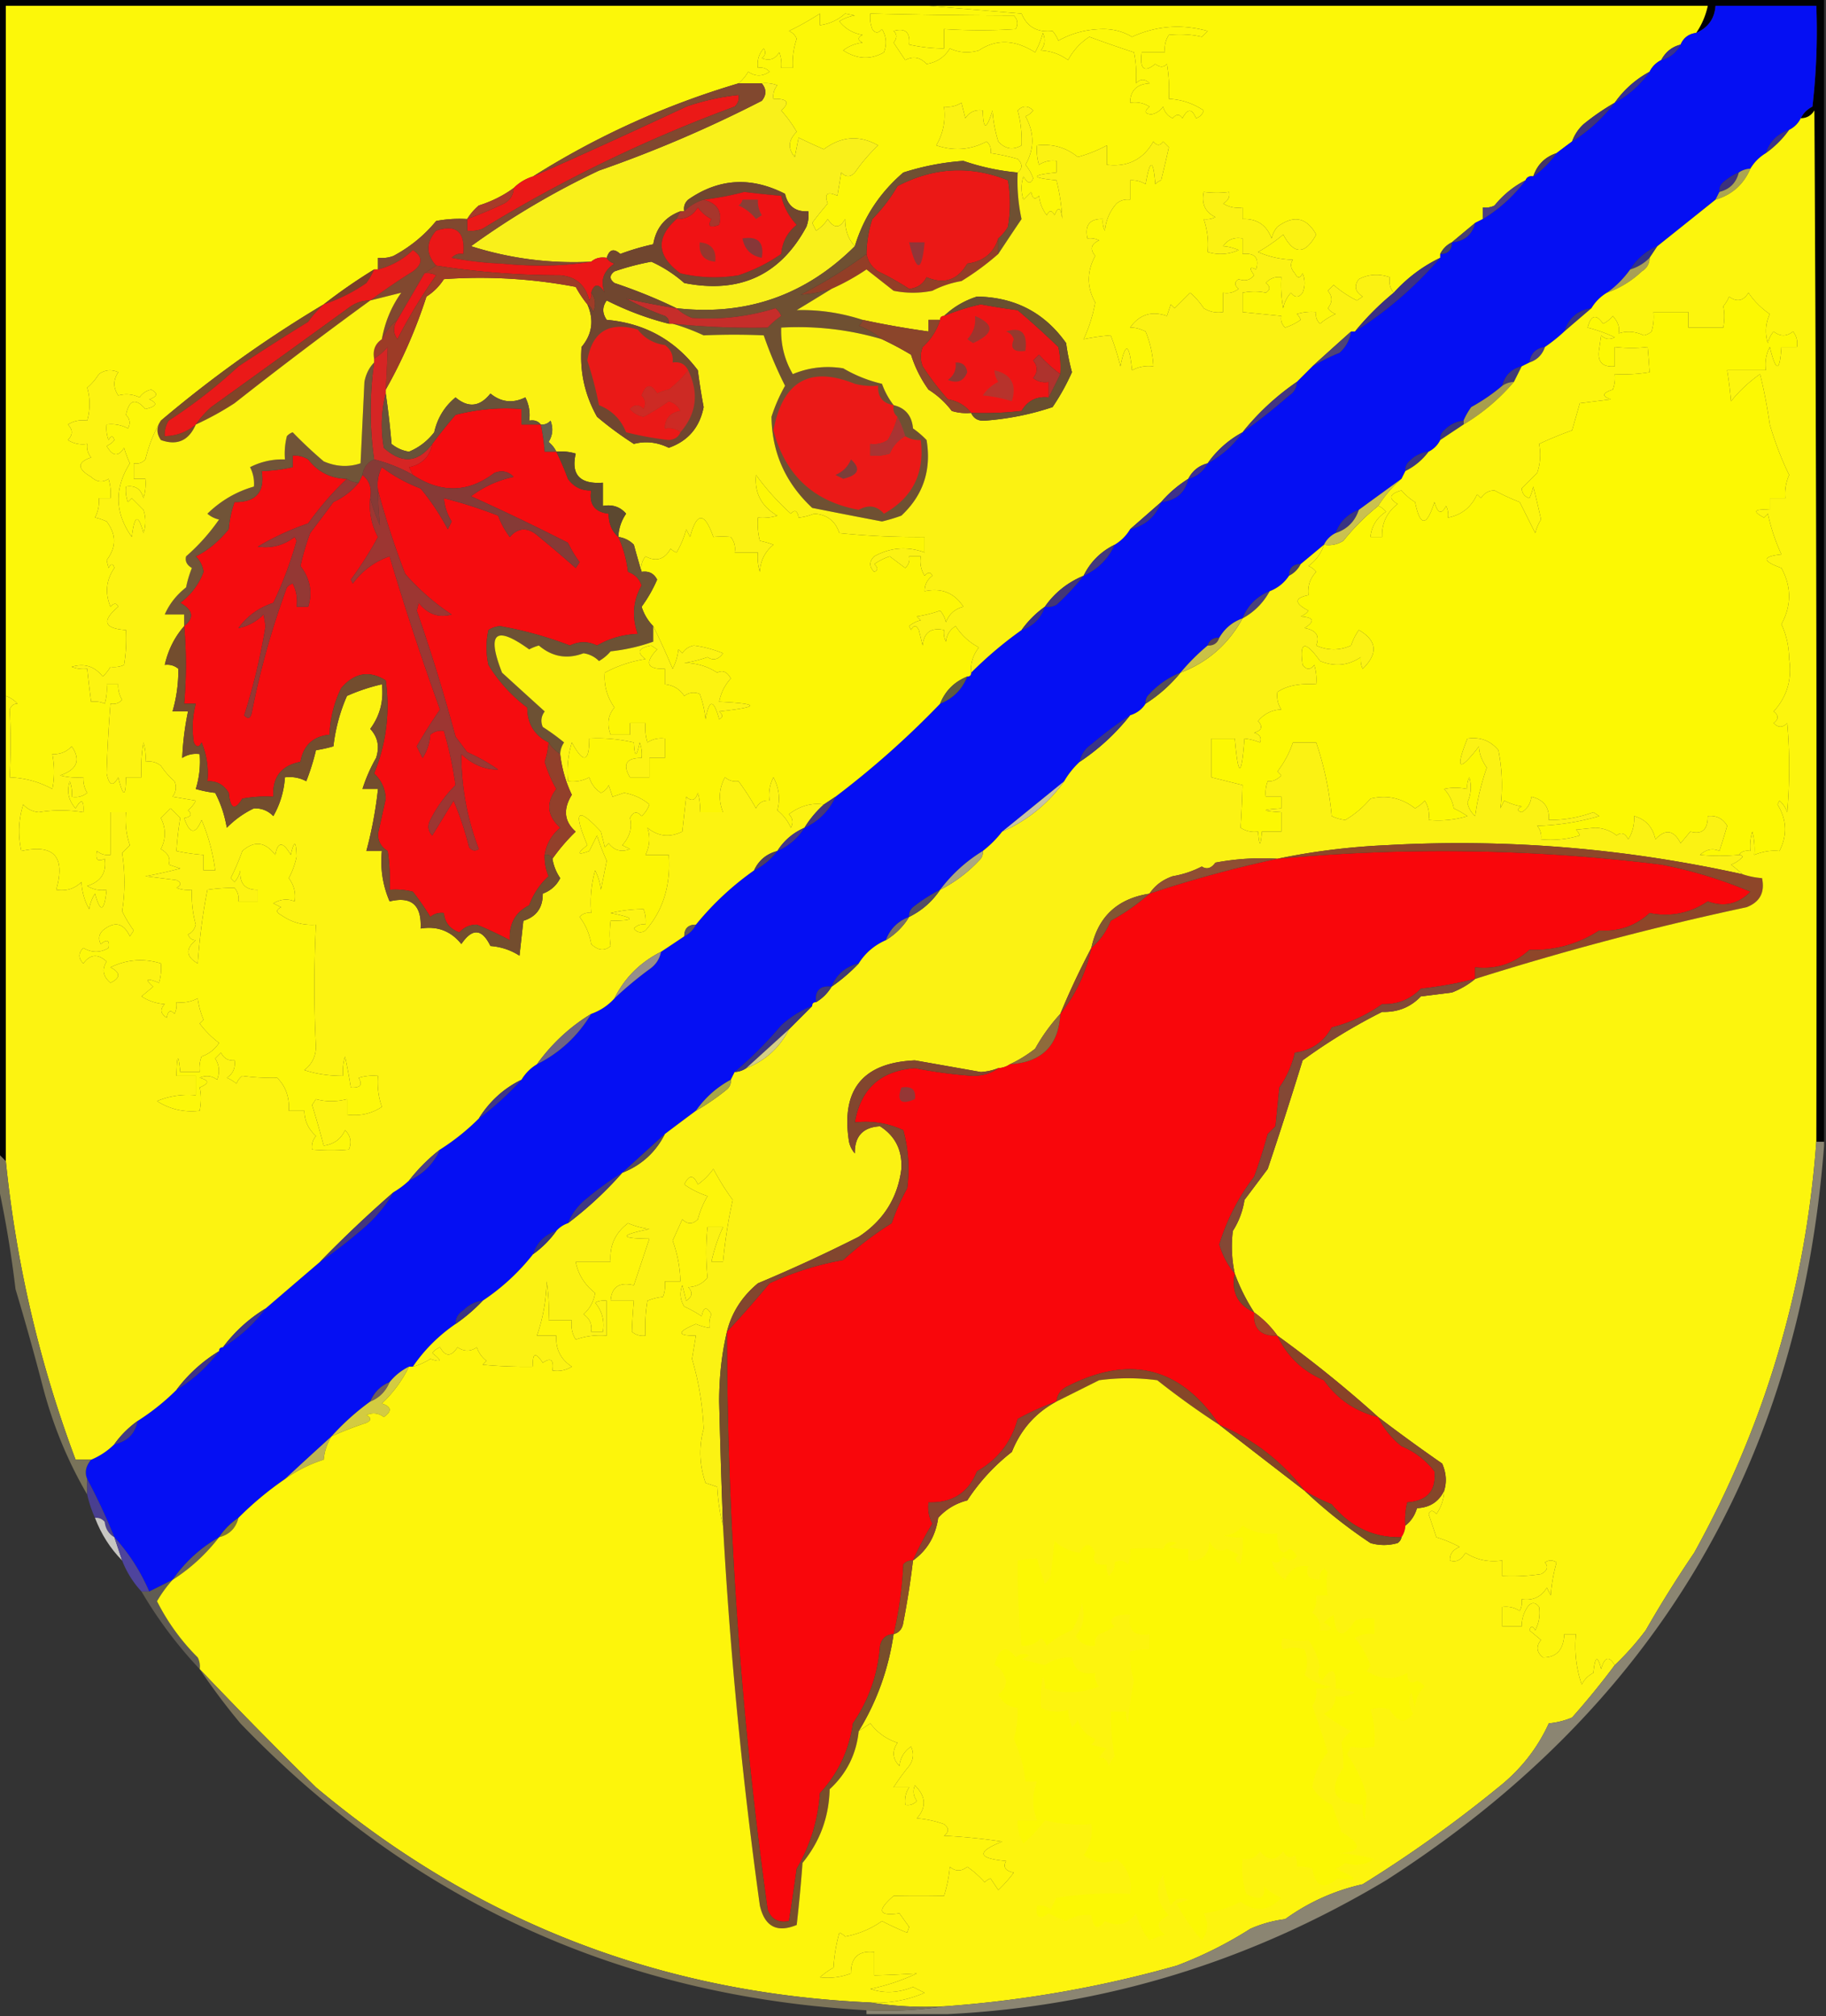 <svg xmlns="http://www.w3.org/2000/svg" width="471" height="520" style="shape-rendering:geometricPrecision;text-rendering:geometricPrecision;image-rendering:optimizeQuality;fill-rule:evenodd;clip-rule:evenodd"><rect width="100%" height="100%" fill="#333333" stroke="none"/><path style="opacity:1" fill="#010202" d="M-.5-.5h471v295h-2c.167-88.667 0-177.334-.5-266-.816 1.323-1.983 1.99-3.5 2 .645-1.312 1.645-2.312 3-3a169.926 169.926 0 0 0 1-26h-26c-.235 3.303-1.902 5.637-5 7a19.489 19.489 0 0 0 3-7H1.5v298l-2-2V-.5z"/><path style="opacity:1" fill="#fcf707" d="M239.5 1.5h201a19.489 19.489 0 0 1-3 7c-1.904.238-3.238 1.238-4 3-2.249.58-3.915 1.913-5 4a6.544 6.544 0 0 0-3 3c-3.646 1.982-6.646 4.648-9 8a60.43 60.43 0 0 0-8 5.5 11.102 11.102 0 0 0-3 4.5 301.462 301.462 0 0 0-4 3c-3 1-5 3-6 6-.992-.172-1.658.162-2 1-3.082 1.575-5.749 3.742-8 6.5a4.932 4.932 0 0 1-3 .5v3l-2 1a575.787 575.787 0 0 0-6 5 6.544 6.544 0 0 0-3 3v1c-4.509 2.156-8.509 5.156-12 9-.934-1.068-1.268-2.401-1-4-2.828-.961-5.495-.795-8 .5-1.309 1.75-.975 3.25 1 4.5l-1.5 1a27.798 27.798 0 0 1-6-4l-1.5 1.5c1.247 1.458 1.247 2.958 0 4.5a4.451 4.451 0 0 0 2 1.5 15.653 15.653 0 0 0-4 2.5c-.886-.825-1.219-1.825-1-3a12.935 12.935 0 0 0-5 .5c.457.414.791.914 1 1.5a15.686 15.686 0 0 1-4 2c-.886-.825-1.219-1.825-1-3l-10-1v-5c2.174-.42 4.174-.42 6 0 1.211-.774 1.211-1.607 0-2.5 1.063-1.188 2.397-1.688 4-1.5a32.462 32.462 0 0 0 .5 8c.29-1.544.956-2.877 2-4 1 1.333 2 1.333 3 0 .667-1.667.667-3.333 0-5-.667 1.333-1.333 1.333-2 0-1.113-1.26-1.28-2.427-.5-3.5-3.2-.102-6.2-.768-9-2a42.894 42.894 0 0 0 6.5-4.5c2.78 5.247 5.613 5.247 8.5 0-2.477-4.45-5.81-5.117-10-2a6.802 6.802 0 0 0-1.5 3c-1.296-3.462-3.796-5.128-7.5-5v-3c-1.788.285-3.455-.048-5-1 1.311-.758 1.811-1.758 1.5-3-1.956.285-4.123.285-6.5 0-.645 3.047.355 5.214 3 6.5a4.932 4.932 0 0 1-3 .5c.953 2.923 1.286 5.756 1 8.5 2.727.818 5.394.652 8-.5-1.48-.613-2.813-.946-4-1 1.168-1.717 2.835-2.384 5-2v4c3.18-.324 4.347 1.01 3.5 4-1.666-.84-1.833-.34-.5 1.5-1.072 1.284-2.405 1.617-4 1-1.141.741-1.141 1.575 0 2.5-1.189.929-2.522 1.262-4 1v5c-1.788.285-3.455-.048-5-1a19.885 19.885 0 0 0-3.5-4l-4 4-1-1-1 3c-3.93-1.393-7.096-.393-9.5 3 1.16-.063 2.494.27 4 1a27.283 27.283 0 0 1 2 9c-1.967-.24-3.801.094-5.5 1-.714-7.042-1.714-7.376-3-1a65.08 65.08 0 0 0-2.5-8 51.648 51.648 0 0 0-7 1 37.905 37.905 0 0 0 3-9.5c-2.192-3.947-2.192-7.947 0-12-1.425-1.714-1.092-3.047 1-4a4.932 4.932 0 0 0-3-.5c-.744-3.45.59-5.116 4-5a4.934 4.934 0 0 0 .5 3c.249-2.677 1.249-5.01 3-7 1.011-.837 2.178-1.17 3.5-1v-5a6.846 6.846 0 0 1 4 1c1.138-6.573 1.972-6.573 2.5 0 .414-.457.914-.79 1.5-1 .708-2.866 1.375-5.7 2-8.5l-1.5-1.5c-.741 1.14-1.575 1.14-2.5 0-2.62 4.644-6.62 6.644-12 6v-5a34.493 34.493 0 0 1-7.5 3c-2.976-2.456-6.476-3.456-10.5-3-.16 1.7.006 3.366.5 5 1.356-.88 2.856-1.214 4.5-1v3c-6.667.667-6.667 1.333 0 2a50.594 50.594 0 0 1 1.5 10c-.359-3.044-1.026-3.378-2-1-.667-1.333-1.333-1.333-2 0-1.117-1.45-1.784-3.116-2-5-1.016 1.134-1.683.8-2-1l-2 2c-.667-2-.667-4 0-6 1.065 1.896 1.898 2.063 2.5.5a11.064 11.064 0 0 0-2-3.5c2.355-4.087 2.355-8.254 0-12.5a4.451 4.451 0 0 0 2-1.5c-1.333-1.333-2.667-1.333-4 0 .78 2.86 1.113 5.86 1 9-2.224 1.28-4.224.947-6-1a34.25 34.25 0 0 1-1.5-8c-1.555 5.093-2.388 5.093-2.5 0-1.951-.273-3.451.393-4.5 2l-1-4c-1.356.88-2.856 1.213-4.5 1 .456 3.61-.211 6.944-2 10 4.539 1.516 8.872 1.183 13-1 .886.825 1.219 1.825 1 3a52.56 52.56 0 0 1 7 1.5c1.291 1.292 1.291 2.458 0 3.5a59.58 59.58 0 0 1-14-3 65.886 65.886 0 0 0-15.5 3c-6.071 5.208-10.237 11.541-12.5 19-1.697-1.805-2.53-4.139-2.5-7-1.402 2.473-2.902 2.473-4.5 0a9.433 9.433 0 0 1-3 3l-1-2a84.925 84.925 0 0 1 4-5c-.935-2.56-.101-3.226 2.5-2l1-6c1.183 1.231 2.349 1.231 3.5 0a44.42 44.42 0 0 1 6-7c-4.785-2.703-9.452-2.37-14 1a138.955 138.955 0 0 1-6.5-3l-1 5c-1.839-2.21-1.672-4.377.5-6.5a32.36 32.36 0 0 0-4-5.5c2.328-2.074 1.661-3.074-2-3-.17-1.322.163-2.489 1-3.5a8.435 8.435 0 0 0-4-.5h-6c.969-.81 1.802-1.81 2.5-3 1.814 1.26 3.647 1.26 5.5 0-.825-.886-1.825-1.219-3-1-.269-1.929.231-3.595 1.5-5 .617.95.451 1.783-.5 2.5 1.933.783 3.433.283 4.5-1.5a8.43 8.43 0 0 1 .5 4h3a19.522 19.522 0 0 1 1-7.5c-.405-.945-1.072-1.612-2-2a73.397 73.397 0 0 0 8-4.5v3c2.491-.34 4.658-1.34 6.5-3l2.5.5a10.256 10.256 0 0 0-4 1.5c1.545 1.94 3.545 3.106 6 3.5-1.333.667-1.333 1.333 0 2-1.884.216-3.551.883-5 2 3.582 2.303 7.082 2.47 10.5.5.808-2.079.641-4.079-.5-6-.925 1.14-1.759 1.14-2.5 0a8.43 8.43 0 0 1-.5-4c12.253.296 24.586.463 37 .5 1.017 1.05 1.184 2.216.5 3.5-5.933.4-12.1.4-18.5 0v5a41.742 41.742 0 0 1-9-1c.324-3.18-1.01-4.347-4-3.5.924.85.924 1.85 0 3l3 4.5c2.013-1.096 3.846-.763 5.5 1 2.634-.422 4.634-1.756 6-4 2.401 1.102 4.901 1.269 7.5.5 4.456-2.973 9.29-2.806 14.5.5a22.973 22.973 0 0 0 2-5c.72 1.612.554 3.112-.5 4.5 2.619.152 4.953.985 7 2.5a15.86 15.86 0 0 1 5.5-6 299.526 299.526 0 0 0 11.5 4c.531 2.599.698 5.265.5 8 1.183-1.231 2.349-1.231 3.5 0-3.285.198-4.952 1.865-5 5 1.788-.285 3.455.048 5 1-1.394 1.187-1.227 1.854.5 2 1.261-.26 2.261-.926 3-2 .368 1.41 1.201 2.41 2.5 3 .925-1.14 1.759-1.14 2.5 0 1.316-2.528 2.483-2.528 3.5 0 1-.333 1.667-1 2-2-2.752-1.836-5.752-2.836-9-3a40.911 40.911 0 0 0-.5-9c-.85.924-1.85.924-3 0-2.881 2.336-4.048 1.336-3.5-3h6c-.214-1.644.12-3.144 1-4.5 3.106-.279 5.939-.112 8.5.5l1.5-1.5c-6.747-1.85-13.247-1.35-19.5 1.5-2.294-1.352-4.794-2.019-7.5-2-4.204.04-8.037 1.04-11.5 3a9.457 9.457 0 0 0-1.5-2.5c-3.913.44-6.579-1.06-8-4.5a7439.033 7439.033 0 0 1-24-2z"/><path style="opacity:1" fill="#050ff3" d="M464.5 30.5a6.544 6.544 0 0 1-3 3c-3.045 1.045-5.045 3.045-6 6-1.667 1-3 2.333-4 4a5.728 5.728 0 0 0-3 1c-1.431.582-2.764 1.415-4 2.5-.752.67-1.086 1.504-1 2.5l-1 2c-5.024 4.03-10.024 8.03-15 12-2.927 1.257-5.261 3.257-7 6-1.749 2.416-3.749 4.416-6 6-1.667 1-3 2.333-4 4-3.555.554-5.888 2.554-7 6a41.787 41.787 0 0 1-5 4c-2.333.333-3.667 1.667-4 4l-2 1c-2.667.667-4.333 2.333-5 5-2.407 2.051-5.074 3.884-8 5.5a18.473 18.473 0 0 0-2 3.5c-1.933.229-3.6 1.062-5 2.5-.752.671-1.086 1.504-1 2.5a6.547 6.547 0 0 1-3 3c-1.933.229-3.6 1.062-5 2.5-.752.671-1.086 1.504-1 2.5l-1 2a3847.511 3847.511 0 0 0-11 8c-2.938 1.122-4.938 3.122-6 6a6.547 6.547 0 0 0-3 3l-6 5c-2 0-3 1-3 3-1.26 1.867-2.927 3.2-5 4-3.333 1.333-5.667 3.667-7 7-2.589.919-4.589 2.586-6 5-1.527-.073-2.527.594-3 2a54.912 54.912 0 0 0-7 7 21.967 21.967 0 0 0-8 5.5c-.752.671-1.086 1.504-1 2.5-.936 1.474-2.27 2.474-4 3a102.015 102.015 0 0 0-10 7.5c-1.641 1.129-2.641 2.629-3 4.5a21.614 21.614 0 0 0-4 5c-5.342 4.336-10.675 8.669-16 13a28.071 28.071 0 0 1-5 5 39.312 39.312 0 0 0-11 10 43.842 43.842 0 0 0-7 4.5c-.752.671-1.086 1.504-1 2.5-2.938 1.122-4.938 3.122-6 6-2.973 1.31-5.307 3.31-7 6-3.388.848-5.721 2.848-7 6-3-.333-4.333 1-4 4-.667 0-1 .333-1 1-2.947 1.144-5.613 2.811-8 5a102.098 102.098 0 0 1-12 12l-1 2c-3.6 1.93-6.6 4.597-9 8a1234.533 1234.533 0 0 0-8 6l-11 10a79.801 79.801 0 0 0-9 6.5c-2.29 1.777-3.957 3.944-5 6.5-1.21.432-2.21 1.099-3 2-3 1-5 3-6 6a55.734 55.734 0 0 1-13 12c-1.933.229-3.6 1.062-5 2.5-1.323.816-1.989 1.983-2 3.5-4.376 3.009-8.043 6.675-11 11h-1a14.555 14.555 0 0 0-5 4c-2.316.922-3.983 2.589-5 5a63.343 63.343 0 0 0-10 9 1118.163 1118.163 0 0 0-12 11 84.629 84.629 0 0 0-12 10c-2 1.333-3.667 3-5 5-4.809 2.746-8.809 6.412-12 11l-6 3c-2.262-5.238-5.262-9.905-9-14a155.307 155.307 0 0 0-7-15c-.723-1.664-.39-3.331 1-5a18.474 18.474 0 0 0 6-4c3.356-.69 5.356-2.69 6-6a59.33 59.33 0 0 0 10-8c4.27-2.601 7.937-5.934 11-10 0-.667.333-1 1-1a39.345 39.345 0 0 0 11-10c4.686-4.023 9.353-8.023 14-12a126.93 126.93 0 0 0 11-8.5c3.277-2.766 5.943-5.933 8-9.5a22.836 22.836 0 0 0 4-3c3.667-1.667 6.333-4.333 8-8a58.524 58.524 0 0 0 10-8 78.39 78.39 0 0 0 11-10c1.027-1.694 2.361-3.027 4-4 5.9-2.959 10.567-7.293 14-13 2.353-.84 4.353-2.174 6-4a95.63 95.63 0 0 1 9-7.5c1.641-1.129 2.641-2.629 3-4.5a892.751 892.751 0 0 0 6-4 6.547 6.547 0 0 0 3-3 74.824 74.824 0 0 1 15-14 16.99 16.99 0 0 0 6-5c2.947-1.281 5.281-3.281 7-6 3.688-1.688 6.355-4.355 8-8a231.452 231.452 0 0 0 27-24c3.333-1.333 5.667-3.667 7-7 .667 0 1-.333 1-1a101.669 101.669 0 0 1 13-11c3-1 5-3 6-6a4.934 4.934 0 0 0 3-.5 63.925 63.925 0 0 0 7-7.5c3.733-1.732 6.399-4.399 8-8 1.639-.973 2.973-2.306 4-4 3.938-.942 6.605-3.275 8-7 3.847-.4 6.18-2.4 7-6 2.249-.58 3.915-1.913 5-4a25.913 25.913 0 0 0 9-8 140.845 140.845 0 0 0 12-9.5c1.323-.816 1.989-1.983 2-3.5l4-4a46.447 46.447 0 0 1 7-3.5c1.66-1.488 2.66-3.321 3-5.5h1a100.148 100.148 0 0 0 22-19v-1c2 0 3-1 3-3 3.232-.272 5.232-1.938 6-5l2-1c4.337-2.674 8.004-6.007 11-10 .342-.838 1.008-1.172 2-1a25.647 25.647 0 0 0 6-6 301.462 301.462 0 0 1 4-3c4.161-2.615 7.827-5.949 11-10 3.6-1.93 6.6-4.597 9-8a6.544 6.544 0 0 1 3-3c2.249-.58 3.915-1.913 5-4 .762-1.762 2.096-2.762 4-3 3.098-1.363 4.765-3.697 5-7h26a169.926 169.926 0 0 1-1 26c-1.355.688-2.355 1.688-3 3z"/><path style="opacity:1" fill="#fcf709" d="M239.5 1.5c7.843.667 15.843 1.333 24 2 1.421 3.44 4.087 4.94 8 4.5a9.457 9.457 0 0 1 1.5 2.5c3.463-1.96 7.296-2.96 11.5-3 2.706-.019 5.206.648 7.5 2 6.253-2.85 12.753-3.35 19.5-1.5L310 9.5c-2.561-.612-5.394-.779-8.5-.5-.88 1.356-1.214 2.856-1 4.5h-6c-.548 4.336.619 5.336 3.5 3 1.15.924 2.15.924 3 0 .498 2.982.665 5.982.5 9 3.248.164 6.248 1.164 9 3-.333 1-1 1.667-2 2-1.017-2.528-2.184-2.528-3.5 0-.741-1.14-1.575-1.14-2.5 0-1.299-.59-2.132-1.59-2.5-3-.739 1.074-1.739 1.74-3 2-1.727-.146-1.894-.813-.5-2-1.545-.952-3.212-1.285-5-1 .048-3.135 1.715-4.802 5-5-1.151-1.231-2.317-1.231-3.5 0a29.231 29.231 0 0 0-.5-8 299.526 299.526 0 0 1-11.5-4 15.86 15.86 0 0 0-5.5 6c-2.047-1.515-4.381-2.348-7-2.5 1.054-1.388 1.22-2.888.5-4.5a22.973 22.973 0 0 1-2 5c-5.21-3.306-10.044-3.473-14.5-.5-2.599.769-5.099.602-7.5-.5-1.366 2.244-3.366 3.578-6 4-1.654-1.763-3.487-2.096-5.5-1l-3-4.5c.924-1.15.924-2.15 0-3 2.99-.847 4.324.32 4 3.5 2.955.659 5.955.992 9 1v-5c6.4.4 12.567.4 18.5 0 .684-1.284.517-2.45-.5-3.5a1747.202 1747.202 0 0 1-37-.5 8.43 8.43 0 0 0 .5 4c.741 1.14 1.575 1.14 2.5 0 1.141 1.921 1.308 3.921.5 6-3.418 1.97-6.918 1.803-10.5-.5 1.449-1.117 3.116-1.784 5-2-1.333-.667-1.333-1.333 0-2-2.455-.394-4.455-1.56-6-3.5a10.256 10.256 0 0 1 4-1.5l-2.5-.5c-1.842 1.66-4.009 2.66-6.5 3v-3a73.397 73.397 0 0 1-8 4.5c.928.388 1.595 1.055 2 2a19.522 19.522 0 0 0-1 7.5h-3a8.43 8.43 0 0 0-.5-4c-1.067 1.783-2.567 2.283-4.5 1.5.951-.717 1.117-1.55.5-2.5-1.269 1.405-1.769 3.071-1.5 5 1.175-.219 2.175.114 3 1-1.853 1.26-3.686 1.26-5.5 0-.698 1.19-1.531 2.19-2.5 3-18.811 5.574-36.477 13.574-53 24-1.934.61-3.601 1.61-5 3-2.685 1.962-5.685 3.462-9 4.5a14.696 14.696 0 0 0-3 3.5 32.438 32.438 0 0 0-8 .5c-3.036 3.696-6.703 6.696-11 9a8.434 8.434 0 0 1-4 .5v3h-1a142.026 142.026 0 0 0-13 9 312.721 312.721 0 0 0-42 30c-1.757 2.937-3.09 6.271-4 10-.825.886-1.825 1.219-3 1v4h3a12.935 12.935 0 0 1-.5 5c-.589-2.363-2.089-3.363-4.5-3a8.435 8.435 0 0 0 .5 4l1-1 3 3c.667 2 .667 4 0 6-1.328-5.063-2.328-4.729-3 1-4.393-6.175-4.56-12.508-.5-19a28.854 28.854 0 0 1-1.5-4c-1.47 2.402-2.97 2.236-4.5-.5a4.458 4.458 0 0 0 2-1.5c-.346-1.196-.846-1.196-1.5 0a8.435 8.435 0 0 1-.5-4c1.967-.239 3.8.094 5.5 1 .684-1.284.517-2.451-.5-3.5.792-3.909 2.459-4.409 5-1.5 2.961-.683 3.295-1.516 1-2.5 2.145-.743 2.311-1.576.5-2.5-1.261.259-2.261.926-3 2-1.787-.843-3.62-1.01-5.5-.5-1.333-2-1.333-4 0-6-1.759-.797-3.425-.63-5 .5a14.974 14.974 0 0 1-3 3.5c.791 2.75.791 5.583 0 8.5-1.788-.285-3.455.048-5 1 1.333 1.333 1.333 2.667 0 4 1.545.952 3.212 1.285 5 1-.17 1.322.163 2.489 1 3.5-3.627 1.221-3.627 2.888 0 5 1.493 1.368 2.993 1.535 4.5.5.494 1.634.66 3.301.5 5h-3a9.107 9.107 0 0 1-1 5c.897.169 1.897.502 3 1 2.54 3.35 2.54 6.683 0 10l.5 2c.654-1.196 1.154-1.196 1.5 0-2.132 3.114-2.466 6.447-1 10 .896-1.006 1.562-1.006 2 0-4.342 3.64-3.675 5.64 2 6a40.939 40.939 0 0 1-.5 9c-1.008.482-2.175.648-3.5.5a11.371 11.371 0 0 1-2 2.5c-2.092-2.652-4.758-3.486-8-2.5a8.43 8.43 0 0 0 4 .5c.286 2.777.62 5.611 1 8.5 1.325-.148 2.492.018 3.5.5.494-1.634.66-3.301.5-5h3a6.846 6.846 0 0 0 1 4c-.825.886-1.825 1.219-3 1-.517 6.409-.85 12.409-1 18 .64 3.148 1.64 3.481 3 1 1.276 5.182 1.943 5.182 2 0h4a40.939 40.939 0 0 1 .5-9c.493 1.634.66 3.301.5 5 1.478-.262 2.811.071 4 1a19.897 19.897 0 0 0 3.5 4c.595 1.399.428 2.732-.5 4l6 1a7.248 7.248 0 0 1-2 2.5c1.134 1.016.8 1.683-1 2 1.42 4.161 2.92 4.327 4.5.5a49.088 49.088 0 0 1 3.5 13h-3v-4a51.56 51.56 0 0 1-7-1c.211-3.116.545-5.95 1-8.5l-2.5-2.5-2.5 2.5c1.333 2.667 1.333 5.333 0 8 1.894 1.101 2.56 2.434 2 4l3 1c-3.059.82-6.059 1.487-9 2l8 1c1.333.667 1.333 1.333 0 2a8.43 8.43 0 0 0 4 .5 29.155 29.155 0 0 0 1 9c-.352 1.286-1.018 2.119-2 2.5.392 1.011 1.059 1.511 2 1.5-2.711 2.243-2.544 4.243.5 6 .487-6.708 1.32-13.041 2.5-19a45.3 45.3 0 0 1 7-.5c.837 1.011 1.17 2.178 1 3.5h5v-3c-3.266.067-4.766-1.599-4.5-5a6.807 6.807 0 0 1-1.5 3l-1-1a59.537 59.537 0 0 0 3-7c3.09-2.73 5.924-2.397 8.5 1 .656-3.502 1.99-3.502 4 0 .897-3.914 1.397-3.748 1.5.5a20.804 20.804 0 0 1-2 5.5c1.345 1.823 1.845 3.823 1.5 6-1.77-.776-3.603-.61-5.5.5l2 1c-1.333.667-1.333 1.333 0 2 2.67 1.903 5.67 2.736 9 2.5-.534 10.809-.534 21.309 0 31.5-.058 2.528-1.058 4.528-3 6 2.946.987 6.28 1.487 10 1.5-.16-1.699.007-3.366.5-5a168.167 168.167 0 0 1 1.5 8c2.442.146 3.11-.687 2-2.5a12.93 12.93 0 0 1 5-.5 19.374 19.374 0 0 0 1 8c-2.693 1.77-5.693 2.437-9 2v-4c-2.737.713-5.404.713-8 0l-1 1.5a260.306 260.306 0 0 1 3 10.5c2.615-.356 4.448-1.689 5.5-4 1.44 1.43 1.774 3.097 1 5-3.017.281-6.183.281-9.5 0-.17-1.322.163-2.489 1-3.5-1.957-1.746-2.957-3.912-3-6.5h-4c.201-3.469-.799-6.302-3-8.5a58.161 58.161 0 0 1-9-.5 4.451 4.451 0 0 0-1.5 2 9.457 9.457 0 0 0-2.5-1.5c1.607-1.049 2.273-2.549 2-4.5-1.624.14-2.79-.527-3.5-2l-1.5 1.5c1.076 1.726 1.243 3.559.5 5.5-1.388-1.054-2.888-1.22-4.5-.5 2.491.626 2.491 1.459 0 2.5.42 1.826.42 3.826 0 6-4.01.461-7.676-.372-11-2.5 3.188-1.316 6.522-1.816 10-1.5v-5h-5c.164-5.667.497-6 1-1h5a8.435 8.435 0 0 1 .5-4c1.904-.658 3.404-1.825 4.5-3.5a25.962 25.962 0 0 1-5-5l1-1a20.438 20.438 0 0 1-1.5-5.5c-1.7.906-3.533 1.239-5.5 1a4.932 4.932 0 0 1-.5 3c-1.016-1.134-1.683-.801-2 1-1.617-1.036-1.784-2.203-.5-3.5-2.215-.17-4.215-.837-6-2l3-2.5c-2.262-2.008-1.762-2.341 1.5-1 .493-1.634.66-3.301.5-5-4.438-1.382-8.771-1.049-13 1 2.633 1.384 2.633 2.718 0 4-1.939-1.622-2.272-3.456-1-5.5-2.248-2.044-4.248-1.877-6 .5-1.333-1.333-1.333-2.667 0-4 2.202 1.28 4.368 1.28 6.5 0 .309-2.013-.358-2.346-2-1-.684-1.284-.517-2.451.5-3.5 3.02-2.483 5.354-1.983 7 1.5l1-1.5a30.397 30.397 0 0 1-3-5c.795-4.845.795-9.845 0-15l2-2c-.944-2.719-1.277-5.552-1-8.5h-4v11c-1.322.17-2.489-.163-3.5-1-.46 2.214.207 2.881 2 2 .537 3.584-.963 5.917-4.5 7 1.545.952 3.212 1.285 5 1-.605 5.706-1.605 6.04-3 1a10.255 10.255 0 0 0-1.5 4c-1.194-2.123-1.86-4.457-2-7-1.754 1.75-3.92 2.417-6.5 2 2.432-8.528-.568-11.862-9-10-.896-4.113-.73-8.113.5-12 1.009 1.158 2.342 1.825 4 2 3.755-.637 7.588-.637 11.5 0 .171-3.297-.495-3.631-2-1-1.839-2.027-2.339-4.36-1.5-7a8.435 8.435 0 0 1 .5 4c1.478.262 2.811-.071 4-1a6.846 6.846 0 0 1-1-4 18.452 18.452 0 0 1-6-.5c4.4-1.471 5.4-3.971 3-7.5-1.35 1.45-3.017 2.117-5 2 .595 3.154.595 6.154 0 9-3.38-1.846-7.047-2.846-11-3 .317-5.902.317-11.735 0-17.5.392-1.011 1.059-1.511 2-1.5a7.467 7.467 0 0 0-3-2V1.5h238z"/><path style="opacity:1" fill="#38318e" d="M433.5 11.5c-1.085 2.087-2.751 3.42-5 4 1.085-2.087 2.751-3.42 5-4z"/><path style="opacity:1" fill="#38318f" d="M425.5 18.5c-2.4 3.403-5.4 6.07-9 8 2.354-3.352 5.354-6.018 9-8z"/><path style="opacity:1" fill="#eb1917" d="M120.5 56.5a115.965 115.965 0 0 0 9.5-4c1.595-.856 2.428-2.19 2.5-4 1.399-1.39 3.066-2.39 5-3a1965.195 1965.195 0 0 0 39.5-18 59.987 59.987 0 0 1 13.5-3c.219 1.175-.114 2.175-1 3-22.831 8.417-44.497 18.917-65 31.5a8.435 8.435 0 0 1-4 .5v-3z"/><path style="opacity:1" fill="#3f3379" d="M416.5 26.5c-3.173 4.051-6.839 7.385-11 10a11.102 11.102 0 0 1 3-4.5 60.43 60.43 0 0 1 8-5.5z"/><path style="opacity:1" fill="#3c3287" d="M461.5 33.5a25.647 25.647 0 0 1-6 6c.955-2.955 2.955-4.955 6-6z"/><path style="opacity:1" fill="#f9f01a" d="M196.5 21.5a8.435 8.435 0 0 1 4 .5c-.837 1.011-1.17 2.178-1 3.5 3.661-.074 4.328.926 2 3a32.36 32.36 0 0 1 4 5.5c-2.172 2.123-2.339 4.29-.5 6.5l1-5a138.955 138.955 0 0 0 6.5 3c4.548-3.37 9.215-3.703 14-1a44.42 44.42 0 0 0-6 7c-1.151 1.231-2.317 1.231-3.5 0l-1 6c-2.601-1.226-3.435-.56-2.5 2a84.925 84.925 0 0 0-4 5l1 2a9.433 9.433 0 0 0 3-3c1.598 2.473 3.098 2.473 4.5 0-.03 2.861.803 5.195 2.5 7-12.75 12.695-28.083 18.028-46 16-5.057-2.452-10.39-4.62-16-6.5-1.333-1-1.333-2 0-3a66.377 66.377 0 0 1 9.5-2.5c3.063 1.38 5.896 3.214 8.5 5.5 14.271 2.82 24.771-2.014 31.5-14.5a8.43 8.43 0 0 0 .5-4c-3.27.198-5.27-1.302-6-4.5-8.785-4.497-17.118-3.997-25 1.5-.886.825-1.219 1.825-1 3h-1c-3.959 1.462-6.292 4.295-7 8.5a62.082 62.082 0 0 0-8.5 2.5c-1.667-1.507-2.834-1.173-3.5 1-1.599-.268-2.932.066-4 1-10.623.53-20.956-.804-31-4a206.35 206.35 0 0 1 33-19.5 327.106 327.106 0 0 0 42-18c1.228-1.49 1.228-2.99 0-4.5z"/><path style="opacity:1" fill="#eb1816" d="M257.5 61.5c-1.188 3.787-3.855 5.953-8 6.5-2.488 4.273-5.988 5.44-10.5 3.5-.92 1.814-2.42 2.814-4.5 3a71.025 71.025 0 0 0-8-4.5c-1.641-1.129-2.641-2.629-3-4.5a30.463 30.463 0 0 1 1.5-9 42.319 42.319 0 0 0 6.5-8.5c9.337-4.869 18.837-5.369 28.5-1.5.667 4 .667 8 0 12-.698 1.19-1.531 2.19-2.5 3z"/><path style="opacity:1" fill="#463765" d="M401.5 39.5a25.647 25.647 0 0 1-6 6c1-3 3-5 6-6z"/><path style="opacity:1" fill="#3c317e" d="M448.5 44.5c-.667 2.667-2.333 4.333-5 5-.086-.996.248-1.83 1-2.5 1.236-1.085 2.569-1.918 4-2.5z"/><path style="opacity:1" fill="#aba551" d="M451.5 43.5c-1.754 4.088-4.754 6.755-9 8l1-2c2.667-.667 4.333-2.333 5-5a5.728 5.728 0 0 1 3-1z"/><path style="opacity:1" fill="#a73b29" d="M132.5 48.5c-.072 1.81-.905 3.144-2.5 4a115.965 115.965 0 0 1-9.5 4c.79-1.294 1.79-2.46 3-3.5 3.315-1.038 6.315-2.538 9-4.5z"/><path style="opacity:1" fill="#4e3f81" d="M393.5 46.5c-2.996 3.993-6.663 7.326-11 10v-3a4.932 4.932 0 0 0 3-.5c2.251-2.758 4.918-4.925 8-6.5z"/><path style="opacity:1" fill="#4b416e" d="M380.5 57.5c-.768 3.062-2.768 4.728-6 5 1.96-1.656 3.96-3.323 6-5z"/><path style="opacity:1" fill="#923538" d="M234.5 62.5h4c-.747 7.855-2.08 7.855-4 0z"/><path style="opacity:1" fill="#444162" d="M374.5 62.5c0 2-1 3-3 3a6.544 6.544 0 0 1 3-3z"/><path style="opacity:1" fill="#31318a" d="m427.5 63.5-2 3a11.743 11.743 0 0 1-5 3c1.739-2.743 4.073-4.743 7-6z"/><path style="opacity:1" fill="#81482f" d="M190.5 21.5h6c1.228 1.51 1.228 3.01 0 4.5a327.106 327.106 0 0 1-42 18 206.35 206.35 0 0 0-33 19.5c10.044 3.196 20.377 4.53 31 4-6.917 1.151-14.584 1.318-23 .5a86.708 86.708 0 0 1-13-1.5c.825-.886 1.825-1.219 3-1 .526-5.719-1.808-7.719-7-6-2.655 3.034-2.655 6.034 0 9l-3 2c-2.316 3.96-4.65 7.96-7 12-1.682 1.327-3.015 2.994-4 5 .787-4.425 2.454-8.425 5-12l-8 2a167.037 167.037 0 0 1 11-7.5c2.605-1.93 2.605-3.764 0-5.5-2.571 2.452-5.571 4.119-9 5v-3a8.434 8.434 0 0 0 4-.5c4.297-2.304 7.964-5.304 11-9a32.438 32.438 0 0 1 8-.5v3a8.435 8.435 0 0 0 4-.5c20.503-12.583 42.169-23.083 65-31.5.886-.825 1.219-1.825 1-3a59.987 59.987 0 0 0-13.5 3 1965.195 1965.195 0 0 1-39.5 18c16.523-10.426 34.189-18.426 53-24z"/><path style="opacity:1" fill="#eb1717" d="M152.5 67.5c1.068-.934 2.401-1.268 4-1 .418.722 1.084 1.222 2 1.5-2.868 1.935-3.701 4.435-2.5 7.5-1.554-2.427-2.721-2.427-3.5 0a2.429 2.429 0 0 1-.5 2c-.979-3.982-3.479-6.148-7.5-6.5a202.373 202.373 0 0 1-32-2.5c-2.655-2.966-2.655-5.966 0-9 5.192-1.719 7.526.281 7 6-1.175-.219-2.175.114-3 1a86.708 86.708 0 0 0 13 1.5c8.416.818 16.083.651 23-.5z"/><path style="opacity:1" fill="#ea171a" d="M109.5 70.5a4.932 4.932 0 0 1 3 .5 139.862 139.862 0 0 0-10 16.5c-1.166-1.667-1.166-3.334 0-5 2.35-4.04 4.684-8.04 7-12z"/><path style="opacity:1" fill="#a8a056" d="M425.5 66.5c-.011 1.517-.677 2.684-2 3.5-2.639 2.483-5.639 4.316-9 5.5 2.251-1.584 4.251-3.584 6-6a11.743 11.743 0 0 0 5-3z"/><path style="opacity:1" fill="#933e27" d="M257.5 61.5v4a68.132 68.132 0 0 1-9.5 7c-2.677.462-5.177 1.296-7.5 2.5a25.249 25.249 0 0 1-10 0l-7-5.5a59.51 59.51 0 0 1-9 5 32.369 32.369 0 0 1-8 1.5 120.628 120.628 0 0 0 17-10.5c.359 1.871 1.359 3.371 3 4.5a71.025 71.025 0 0 1 8 4.5c2.08-.186 3.58-1.186 4.5-3 4.512 1.94 8.012.773 10.5-3.5 4.145-.547 6.812-2.713 8-6.5z"/><path style="opacity:1" fill="#793f27" d="M96.5 69.5a18.492 18.492 0 0 1-2 3.5c-3.452 2.393-7.119 4.226-11 5.5a142.026 142.026 0 0 1 13-9z"/><path style="opacity:1" fill="#6f5032" d="M262.5 44.5a45.744 45.744 0 0 0 1 12 802.557 802.557 0 0 0-6 9v-4c.969-.81 1.802-1.81 2.5-3 .667-4 .667-8 0-12-9.663-3.869-19.163-3.369-28.5 1.5a42.319 42.319 0 0 1-6.5 8.5 30.463 30.463 0 0 0-1.5 9 120.628 120.628 0 0 1-17 10.5 32.369 32.369 0 0 0 8-1.5 1590.49 1590.49 0 0 1-9 5.5c5.715-.16 11.382.674 17 2.5-.111.617-.444 1.117-1 1.5 2.258.876 4.258 2.043 6 3.5-8.469-2.5-17.136-3.5-26-3-.143 4.352.857 8.352 3 12 4.116-1.722 8.45-2.222 13-1.5a35.8 35.8 0 0 0 10 4 19.841 19.841 0 0 0 3 5.5c3.05.742 4.717 2.742 5 6a23.65 23.65 0 0 1 3.5 3c1.289 7.75-.878 14.25-6.5 19.5a43.145 43.145 0 0 1-5 1.5 2194.957 2194.957 0 0 1-18-3.5c-6.883-6.429-10.383-14.262-10.5-23.5a42.638 42.638 0 0 1 3.5-8 105.396 105.396 0 0 1-5.5-13c-5.034-.23-10.2-.23-15.5 0-2.694-1.254-5.361-2.254-8-3a203.032 203.032 0 0 0 24.5 1 23.602 23.602 0 0 1 3.5-3 4.458 4.458 0 0 0-1.5-2c-6.985 2.185-14.152 3.019-21.5 2.5-1.566-.608-2.9-1.442-4-2.5 17.917 2.028 33.25-3.305 46-16 2.263-7.459 6.429-13.792 12.5-19a65.886 65.886 0 0 1 15.5-3 59.58 59.58 0 0 0 14 3z"/><path style="opacity:1" fill="#fcf803" d="M448.5 220.5a52.694 52.694 0 0 1-10 0c1.638-1.458 3.305-1.792 5-1a168.028 168.028 0 0 0 2-6.5c-1.117-1.892-2.784-2.725-5-2.5.022 3.498-1.478 4.831-4.5 4l-2.5 3c-1.76-3.426-3.926-3.759-6.5-1-.697-3.192-2.53-5.192-5.5-6a10.098 10.098 0 0 1-1.5 6c-.853-1.625-1.853-1.958-3-1-1.525-1.22-3.359-1.887-5.5-2l-5 .5c.457.414.791.914 1 1.5a25.879 25.879 0 0 1-10 1c.17-1.322-.163-2.489-1-3.5a62.885 62.885 0 0 0 16-2.5l-1.5-1a32.157 32.157 0 0 1-11.5 2c.207-3.245-1.293-5.245-4.5-6-.196 1.786-1.029 3.119-2.5 4-1.196-.346-1.196-.846 0-1.5a15.256 15.256 0 0 1-4.5-1.5l-1 2c.66-4.984.494-9.984-.5-15-2.078-2.486-4.745-3.486-8-3-3.206 8.096-2.206 8.763 3 2-.007 1.701.66 3.535 2 5.5a64.721 64.721 0 0 0-3 12.5 6.201 6.201 0 0 1-2-3.5c.959-2.12 1.126-4.287.5-6.5a4.934 4.934 0 0 0-.5 3c-2.174-.42-4.174-.42-6 0 1.306 1.412 2.14 3.079 2.5 5a26.585 26.585 0 0 1 3.5 2 25.879 25.879 0 0 1-10 1c.285-1.788-.048-3.455-1-5a9.258 9.258 0 0 1-2.5 2c-3.42-2.68-7.254-3.513-11.5-2.5a25.408 25.408 0 0 1-6.5 5.5 11.25 11.25 0 0 1-3.5-1c-.614-6.602-1.948-12.935-4-19h-6c-.882 2.656-2.215 5.156-4 7.5l1 1c-1.052 1.119-2.219 1.619-3.5 1.5a8.43 8.43 0 0 0-.5 4h4v3c-5.333.333-5.333.667 0 1v5h-5c-.333 4-.667 4-1 0-1.644.214-3.144-.12-4.5-1 .238-3.609.405-7.275.5-11l-8-2v-10h6c.896 10.127 1.729 10.127 2.5 0 1.268.116 2.602.449 4 1 .456-1.244-.044-2.077-1.5-2.5 1.981-.605 2.315-1.605 1-3 1.526-1.887 3.526-2.887 6-3-.88-1.356-1.214-2.856-1-4.5 2.383-1.63 5.716-2.297 10-2a12.93 12.93 0 0 0-.5-5c-1 1.333-2 1.333-3 0-.883-6.091.617-6.425 4.5-1 3.77 1.524 7.27 1.191 10.5-1-.077 1.238.089 2.238.5 3 4.033-3.95 3.7-7.284-1-10a15.69 15.69 0 0 0-2 4c-3 1.333-6 1.333-9 0 .992-2.481-.008-3.981-3-4.5 2.776-1.779 2.443-2.779-1-3a4.457 4.457 0 0 0 2-1.5c-3.693-1.92-3.693-3.253 0-4-.253-2.327.414-4.327 2-6a4.457 4.457 0 0 0-2-1.5c1.964-1.451 3.297-3.284 4-5.5 1.788.285 3.455-.048 5-1a57.509 57.509 0 0 1 9-9c.789.283 1.456.783 2 1.5-2.387 1.547-3.72 3.713-4 6.5h3c-.129-3.509 1.204-6.342 4-8.5-2.446-1.483-2.112-2.649 1-3.5a14.972 14.972 0 0 0 3.5 3c1.318 6.392 2.984 6.392 5 0 .84 2.964 1.84 3.297 3 1 .483.948.649 1.948.5 3 3.521-.684 6.021-2.684 7.5-6l1 1c.804-1.304 1.971-1.971 3.5-2a56.648 56.648 0 0 0 6.5 3l4 8a11.333 11.333 0 0 1 1.5-3.5c-.625-2.8-1.292-5.634-2-8.5-.169.897-.502 1.897-1 3-1.22-.387-1.887-1.22-2-2.5l4-4c.832-2.478.999-4.978.5-7.5a95.755 95.755 0 0 1 8.5-3.5l2-7 8-1c-2.401-.805-2.234-1.638.5-2.5a8.43 8.43 0 0 0 .5-4 40.939 40.939 0 0 0 9-.5 270.58 270.58 0 0 0-.5-6.5c-2.685.327-5.518.327-8.5 0v5c-3.234.263-4.568-1.237-4-4.5l.5-3.5c1.049 1.017 2.216 1.184 3.5.5a38.108 38.108 0 0 0-7-2.5c.869-3.263 2.203-3.596 4-1a7.248 7.248 0 0 0 2.5-2c1.368 1.527 1.868 3.027 1.5 4.5 2.156-.69 4.323-.523 6.5.5a3.942 3.942 0 0 0 2-1c.494-1.634.66-3.3.5-5h9v4h9c.354-2.041.354-3.874 0-5.5a9.457 9.457 0 0 0 1.5-2.5c2.022 1.49 3.688 1.158 5-1 1.457 2.158 3.29 3.991 5.5 5.5-1.102 2.4-1.269 4.9-.5 7.5a6.802 6.802 0 0 1 1.5-3c1.667 1.333 3.333 1.333 5 0 .929 1.189 1.262 2.522 1 4h-4c-.407 6.549-1.407 6.549-3 0a9.86 9.86 0 0 0-1 6h-10c.432 2.614.765 5.28 1 8a35.784 35.784 0 0 1 7.5-7 133.62 133.62 0 0 1 2.5 13c1.441 4.841 3.107 9.174 5 13a11.988 11.988 0 0 0-1 6h-4v3c-4.054-.29-4.554.377-1.5 2l1-1a50.729 50.729 0 0 0 3.5 10.5c-5.033.531-5.033 1.698 0 3.5 2.626 4.86 2.626 9.694 0 14.5 1.276 2.724 1.942 5.724 2 9 .779 5.211-.554 9.711-4 13.5 1.333 1 1.333 2 0 3 1.151 1.231 2.317 1.231 3.5 0 .667 7.667.667 15.333 0 23a7.293 7.293 0 0 0-2-3l-.5 1c2.394 3.919 2.561 7.919.5 12-2.072-.242-4.239.091-6.5 1a18.453 18.453 0 0 0-.5-6 12.93 12.93 0 0 0-.5 5c-1.291-.237-2.291.096-3 1z"/><path style="opacity:1" fill="#fbf212" d="M359.5 75.5a70.873 70.873 0 0 0-10 10h-1a1481.19 1481.19 0 0 0-10 9l-4 4c-5.367 3.705-10.034 8.038-14 13-3.646 1.982-6.646 4.649-9 8-2.249.58-3.915 1.913-5 4-2.678 1.684-5.012 3.684-7 6a3741.969 3741.969 0 0 1-8 7c-1.027 1.694-2.361 3.027-4 4-3.604 1.788-6.27 4.455-8 8-4.152 1.73-7.485 4.397-10 8a25.658 25.658 0 0 0-6 6 101.669 101.669 0 0 0-13 11c-.183-2.436.484-4.603 2-6.5-2.502-1.337-4.502-3.171-6-5.5-1.471.881-2.304 2.214-2.5 4a4.934 4.934 0 0 1-.5-3c-3.36-.71-5.193.624-5.5 4l-1-4c-.667-1.333-1.333-1.333-2 0l-.5-1a6.802 6.802 0 0 1 3-1.5l-1-1a32.444 32.444 0 0 0 6-1.5 6.802 6.802 0 0 1 1.5 3c.791-2.104 2.291-3.437 4.5-4-2.317-3.59-5.651-4.923-10-4-.02-1.643.647-2.976 2-4-.438-1.006-1.104-1.006-2 0-.952-1.545-1.285-3.212-1-5h-3c.219 1.175-.114 2.175-1 3l-4-3a15.69 15.69 0 0 0-4 2c1.006.896 1.006 1.562 0 2-1.333-1.333-1.333-2.667 0-4 4.186-2.304 8.52-2.638 13-1v-4c-7.562.066-14.896-.268-22-1-1.011-3.135-3.178-4.801-6.5-5-1.398.551-2.732.884-4 1-.317-1.801-.984-2.134-2-1a64.799 64.799 0 0 1-9-10c-.437 4.624 1.396 8.124 5.5 10.5a12.93 12.93 0 0 1-5 .5 18.453 18.453 0 0 0 .5 6c1.135.227 2.302.56 3.5 1-2.203 1.795-3.369 4.129-3.5 7a12.93 12.93 0 0 1-.5-5h-6c.262-1.478-.071-2.811-1-4-1.403-.14-2.903-.14-4.5 0-2.274-6.493-4.274-6.493-6 0l-1-2a22.226 22.226 0 0 1-2.5 6 3.647 3.647 0 0 1-1.5-1c-1.588 2.809-3.755 3.475-6.5 2-.929 1.189-1.262 2.522-1 4a246.697 246.697 0 0 1-2-7c-1.122-1.13-2.456-1.797-4-2 .086-2.177.753-4.177 2-6-1.523-1.783-3.523-2.449-6-2v-6c-5.921.437-8.254-2.063-7-7.5a12.93 12.93 0 0 0-5-.5c-.453-.958-1.119-1.792-2-2.5 1.076-1.726 1.243-3.559.5-5.5-.671.752-1.504 1.086-2.5 1-.709-.904-1.709-1.237-3-1a9.86 9.86 0 0 0-1-6c-3.238 1.595-6.238 1.262-9-1-2.714 3.434-5.714 3.767-9 1-2.835 2.328-4.669 5.328-5.5 9-1.765 2.274-3.932 3.941-6.5 5a9.201 9.201 0 0 1-4.5-2 213.816 213.816 0 0 0-1.5-13v-1c4.265-7.543 7.765-15.543 10.5-24a14.503 14.503 0 0 0 4.5-4.5 131.922 131.922 0 0 1 34 2 29.048 29.048 0 0 0 3 4.5c1.772 4.026 1.272 7.693-1.5 11-.492 6.368.841 12.368 4 18a88.441 88.441 0 0 0 9.5 7c3.018-.794 6.018-.461 9 1 4.966-1.74 7.966-5.24 9-10.5a163.556 163.556 0 0 1-1.5-9.5c-5.872-7.797-13.705-12.13-23.5-13-1.181-1.698-1.181-3.365 0-5a77.064 77.064 0 0 0 16 6h1c2.639.746 5.306 1.746 8 3 5.3-.23 10.466-.23 15.5 0a105.396 105.396 0 0 0 5.5 13 42.638 42.638 0 0 0-3.5 8c.117 9.238 3.617 17.071 10.5 23.5a2194.957 2194.957 0 0 0 18 3.5 43.145 43.145 0 0 0 5-1.5c5.622-5.25 7.789-11.75 6.5-19.5a23.65 23.65 0 0 0-3.5-3c-.283-3.258-1.95-5.258-5-6a19.841 19.841 0 0 1-3-5.5 35.8 35.8 0 0 1-10-4c-4.55-.722-8.884-.222-13 1.5-2.143-3.648-3.143-7.648-3-12 8.864-.5 17.531.5 26 3a82.343 82.343 0 0 1 7.5 4 31.48 31.48 0 0 0 4.5 9 22.344 22.344 0 0 1 6 5.5 12.93 12.93 0 0 0 5 .5c.634 1.447 1.801 2.113 3.5 2 6.054-.444 11.887-1.611 17.5-3.5a57.429 57.429 0 0 0 5-9 59.176 59.176 0 0 1-1.5-7.5c-5.558-7.86-13.225-11.86-23-12-3.247 1.037-6.08 2.704-8.5 5-.667 0-1 .333-1 1h-3v3a230.683 230.683 0 0 1-17-3c-5.618-1.826-11.285-2.66-17-2.5a1590.49 1590.49 0 0 0 9-5.5 59.51 59.51 0 0 0 9-5l7 5.5c3.333.667 6.667.667 10 0 2.323-1.204 4.823-2.038 7.5-2.5a68.132 68.132 0 0 0 9.5-7 802.557 802.557 0 0 1 6-9 45.744 45.744 0 0 1-1-12c1.291-1.042 1.291-2.208 0-3.5a52.56 52.56 0 0 0-7-1.5c.219-1.175-.114-2.175-1-3-4.128 2.183-8.461 2.516-13 1 1.789-3.056 2.456-6.39 2-10 1.644.213 3.144-.12 4.5-1l1 4c1.049-1.607 2.549-2.273 4.5-2 .112 5.093.945 5.093 2.5 0a34.25 34.25 0 0 0 1.5 8c1.776 1.947 3.776 2.28 6 1 .113-3.14-.22-6.14-1-9 1.333-1.333 2.667-1.333 4 0a4.451 4.451 0 0 1-2 1.5c2.355 4.246 2.355 8.413 0 12.5a11.064 11.064 0 0 1 2 3.5c-.602 1.563-1.435 1.396-2.5-.5-.667 2-.667 4 0 6l2-2c.317 1.8.984 2.134 2 1 .216 1.884.883 3.55 2 5 .667-1.333 1.333-1.333 2 0 .974-2.378 1.641-2.044 2 1a50.594 50.594 0 0 0-1.5-10c-6.667-.667-6.667-1.333 0-2v-3c-1.644-.214-3.144.12-4.5 1a12.93 12.93 0 0 1-.5-5c4.024-.456 7.524.544 10.5 3a34.493 34.493 0 0 0 7.5-3v5c5.38.644 9.38-1.356 12-6 .925 1.14 1.759 1.14 2.5 0l1.5 1.5c-.625 2.8-1.292 5.634-2 8.5a3.646 3.646 0 0 0-1.5 1c-.528-6.573-1.362-6.573-2.5 0a6.846 6.846 0 0 0-4-1v5c-1.322-.17-2.489.163-3.5 1-1.751 1.99-2.751 4.323-3 7a4.934 4.934 0 0 1-.5-3c-3.41-.116-4.744 1.55-4 5a4.932 4.932 0 0 1 3 .5c-2.092.953-2.425 2.286-1 4-2.192 4.053-2.192 8.053 0 12a37.905 37.905 0 0 1-3 9.5 51.648 51.648 0 0 1 7-1 65.08 65.08 0 0 1 2.5 8c1.286-6.376 2.286-6.042 3 1 1.699-.906 3.533-1.24 5.5-1a27.283 27.283 0 0 0-2-9c-1.506-.73-2.84-1.063-4-1 2.404-3.393 5.57-4.393 9.5-3l1-3 1 1 4-4a19.885 19.885 0 0 1 3.5 4c1.545.952 3.212 1.285 5 1v-5c1.478.262 2.811-.071 4-1-1.141-.925-1.141-1.759 0-2.5 1.595.617 2.928.284 4-1-1.333-1.84-1.166-2.34.5-1.5.847-2.99-.32-4.324-3.5-4v-4c-2.165-.384-3.832.283-5 2 1.187.054 2.52.387 4 1-2.606 1.152-5.273 1.318-8 .5.286-2.744-.047-5.577-1-8.5a4.932 4.932 0 0 0 3-.5c-2.645-1.286-3.645-3.453-3-6.5 2.377.285 4.544.285 6.5 0 .311 1.242-.189 2.242-1.5 3 1.545.952 3.212 1.285 5 1v3c3.704-.128 6.204 1.538 7.5 5a6.802 6.802 0 0 1 1.5-3c4.19-3.117 7.523-2.45 10 2-2.887 5.247-5.72 5.247-8.5 0a42.894 42.894 0 0 1-6.5 4.5c2.8 1.232 5.8 1.898 9 2-.78 1.073-.613 2.24.5 3.5.667 1.333 1.333 1.333 2 0 .667 1.667.667 3.333 0 5-1 1.333-2 1.333-3 0-1.044 1.123-1.71 2.456-2 4a32.462 32.462 0 0 1-.5-8c-1.603-.188-2.937.312-4 1.5 1.211.893 1.211 1.726 0 2.5-1.826-.42-3.826-.42-6 0v5l10 1c-.219 1.175.114 2.175 1 3a15.686 15.686 0 0 0 4-2 3.647 3.647 0 0 0-1-1.5 12.935 12.935 0 0 1 5-.5c-.219 1.175.114 2.175 1 3a15.653 15.653 0 0 1 4-2.5 4.451 4.451 0 0 1-2-1.5c1.247-1.542 1.247-3.042 0-4.5l1.5-1.5a27.798 27.798 0 0 0 6 4l1.5-1c-1.975-1.25-2.309-2.75-1-4.5 2.505-1.295 5.172-1.461 8-.5-.268 1.599.066 2.932 1 4z"/><path style="opacity:1" fill="#ef1414" d="M273.5 96.5c-1.917-1.41-3.75-3.076-5.5-5l-1.5 1.5c1.247 1.458 1.247 2.958 0 4.5 1.189.929 2.522 1.262 4 1v4c-3.107-.326-5.44.841-7 3.5a84.902 84.902 0 0 1-13 .5c-1.475-1.91-3.475-3.076-6-3.5a68.24 68.24 0 0 1-6.5-8.5c-.667-1.667-.667-3.333 0-5 2.144-1.966 3.644-4.3 4.5-7 0-.667.333-1 1-1a52.803 52.803 0 0 1 9.5-3c3.151.593 6.318 1.093 9.5 1.5a222.209 222.209 0 0 1 10.5 9.5c.497 2.31.663 4.643.5 7z"/><path style="opacity:1" fill="#3c3183" d="M371.5 66.5a100.148 100.148 0 0 1-22 19 70.873 70.873 0 0 1 10-10c3.491-3.844 7.491-6.844 12-9z"/><path style="opacity:1" fill="#c62d2a" d="M174.5 79.5c1.1 1.058 2.434 1.892 4 2.5 7.348.519 14.515-.315 21.5-2.5a4.458 4.458 0 0 1 1.5 2 23.602 23.602 0 0 0-3.5 3 203.032 203.032 0 0 1-24.5-1h-1c.131-.876-.202-1.543-1-2a67.847 67.847 0 0 1-10-4.5c4.22.967 8.553 1.8 13 2.5z"/><path style="opacity:1" fill="#363386" d="M410.5 79.5c-2.308 1.97-4.642 3.97-7 6 1.112-3.446 3.445-5.446 7-6z"/><path style="opacity:1" fill="#7a4928" d="M83.5 78.5a26.393 26.393 0 0 0-4 4.5 633.843 633.843 0 0 0-18 11.5 132.75 132.75 0 0 1-18 14 6.846 6.846 0 0 0-1 4c3.053-.072 5.72-1.072 8-3-1.809 4.164-4.809 5.497-9 4-1.166-1.667-1.166-3.334 0-5a312.721 312.721 0 0 1 42-30z"/><path style="opacity:1" fill="#8b452b" d="M222.5 82.5a230.683 230.683 0 0 0 17 3v-3h3c-.856 2.7-2.356 5.034-4.5 7-.667 1.667-.667 3.333 0 5a68.24 68.24 0 0 0 6.5 8.5c2.525.424 4.525 1.59 6 3.5a12.93 12.93 0 0 1-5-.5 22.344 22.344 0 0 0-6-5.5 31.48 31.48 0 0 1-4.5-9 82.343 82.343 0 0 0-7.5-4c-1.742-1.457-3.742-2.624-6-3.5.556-.383.889-.883 1-1.5z"/><path style="opacity:1" fill="#9e352d" d="M251.5 81.5c5.145 2.194 4.978 4.527-.5 7l-1.5-1c1.586-1.673 2.253-3.673 2-6z"/><path style="opacity:1" fill="#ea1918" d="M95.5 77.5c-1.808-.009-3.475.491-5 1.5-12.048 8.733-24.048 17.4-36 26a25.136 25.136 0 0 0-4 4.5c-2.28 1.928-4.947 2.928-8 3a6.846 6.846 0 0 1 1-4 132.75 132.75 0 0 0 18-14 633.843 633.843 0 0 1 18-11.5 26.393 26.393 0 0 1 4-4.5c3.881-1.274 7.548-3.107 11-5.5a18.492 18.492 0 0 0 2-3.5h1c3.429-.881 6.429-2.548 9-5 2.605 1.736 2.605 3.57 0 5.5a167.037 167.037 0 0 0-11 7.5z"/><path style="opacity:1" fill="#814428" d="M95.5 77.5a1154.305 1154.305 0 0 0-35 26.5 76.91 76.91 0 0 1-10 5.5 25.136 25.136 0 0 1 4-4.5c11.952-8.6 23.952-17.267 36-26 1.525-1.009 3.192-1.509 5-1.5z"/><path style="opacity:1" fill="#9d3c27" d="M112.5 68.5a202.373 202.373 0 0 0 32 2.5c4.021.352 6.521 2.518 7.5 6.5a2.429 2.429 0 0 0 .5-2c1.113 1.446 1.28 3.113.5 5-.278-.916-.778-1.582-1.5-2a29.048 29.048 0 0 1-3-4.5 131.922 131.922 0 0 0-34-2 14.503 14.503 0 0 1-4.5 4.5c-2.735 8.457-6.235 16.457-10.5 24 .224-3.704.39-7.371.5-11a14.692 14.692 0 0 1-3.5 3c-.38-2.198.287-3.865 2-5 .985-2.006 2.318-3.673 4-5-1.166 1.666-1.166 3.333 0 5a139.862 139.862 0 0 1 10-16.5 4.932 4.932 0 0 0-3-.5l3-2z"/><path style="opacity:1" fill="#96392e" d="M259.5 85.5c3.939-1.292 5.605.375 5 5-3.023.395-4.023-.605-3-3-.355-1.022-1.022-1.689-2-2z"/><path style="opacity:1" fill="#694f2f" d="M250.5 106.5a84.902 84.902 0 0 0 13-.5c1.56-2.659 3.893-3.826 7-3.5a599.968 599.968 0 0 0 3-6 24.935 24.935 0 0 0-.5-7 222.209 222.209 0 0 0-10.5-9.5 163.385 163.385 0 0 1-9.5-1.5 52.803 52.803 0 0 0-9.5 3c2.42-2.296 5.253-3.963 8.5-5 9.775.14 17.442 4.14 23 12a59.176 59.176 0 0 0 1.5 7.5 57.429 57.429 0 0 1-5 9c-5.613 1.889-11.446 3.056-17.5 3.5-1.699.113-2.866-.553-3.5-2z"/><path style="opacity:1" fill="#473e86" d="M398.5 89.5c-.667 2-2 3.333-4 4 .333-2.333 1.667-3.667 4-4z"/><path style="opacity:1" fill="#4e4378" d="M348.5 85.5c-.34 2.179-1.34 4.012-3 5.5a46.447 46.447 0 0 0-7 3.5c3.292-2.99 6.626-5.99 10-9z"/><path style="opacity:1" fill="#d62524" d="M99.5 100.5v1c-1.148 4.481-1.315 9.148-.5 14 4.657 4.197 8.824 3.863 12.5-1-.628 3.295-2.628 5.295-6 6 .363.683.696 1.35 1 2a38.798 38.798 0 0 0-10-4 88.741 88.741 0 0 1 0-25v-1c1.294-.79 2.46-1.79 3.5-3a366.24 366.24 0 0 1-.5 11z"/><path style="opacity:1" fill="#ae332d" d="M273.5 96.5a599.968 599.968 0 0 1-3 6v-4c-1.478.262-2.811-.071-4-1 1.247-1.542 1.247-3.042 0-4.5l1.5-1.5c1.75 1.924 3.583 3.59 5.5 5z"/><path style="opacity:1" fill="#eb1917" d="M230.5 104.5c-.237 1.291.096 2.291 1 3a23.776 23.776 0 0 1-2.5 6c-1.356.88-2.856 1.214-4.5 1v3a12.93 12.93 0 0 0 5-.5c.828-1.992 2.161-3.492 4-4.5 1.208.734 2.541 1.067 4 1 1.061 8.545-2.106 14.879-9.5 19-1.801-2.064-3.968-2.397-6.5-1-11.633-2.13-18.966-8.964-22-20.5 2.387-12.684 9.387-16.684 21-12 1.973.496 3.973.662 6 .5-.131 2.867 1.203 4.533 4 5z"/><path style="opacity:1" fill="#8d3832" d="M246.5 93.5c1.752-.082 2.752.75 3 2.5-.909 2.32-2.575 2.986-5 2 1.537-1.11 2.203-2.61 2-4.5z"/><path style="opacity:1" fill="#413977" d="m392.5 94.5-2 4a5.728 5.728 0 0 0-3 1c.667-2.667 2.333-4.333 5-5z"/><path style="opacity:1" fill="#b7332c" d="M256.5 95.5c4.327.98 5.827 3.647 4.5 8a34.041 34.041 0 0 0-7.5-1.5c1.005-1.507 2.338-2.673 4-3.5a5.575 5.575 0 0 1-1-3z"/><path style="opacity:1" fill="#a89e4d" d="M390.5 98.5a52.1 52.1 0 0 1-13 11v-1a18.473 18.473 0 0 1 2-3.5c2.926-1.616 5.593-3.449 8-5.5a5.728 5.728 0 0 1 3-1z"/><path style="opacity:1" fill="#443681" d="M334.5 98.5c-.011 1.517-.677 2.684-2 3.5a140.845 140.845 0 0 1-12 9.5c3.966-4.962 8.633-9.295 14-13z"/><path style="opacity:1" fill="#f50c0f" d="M139.5 109.5a51.569 51.569 0 0 1 1 7h3a76.129 76.129 0 0 1 3 7c1.476 2.071 3.476 3.071 6 3-.592 3.574.908 5.574 4.5 6 .002 2.551.836 4.551 2.5 6 1.266 2.801 2.099 5.801 2.5 9 1.757.619 2.924 1.786 3.5 3.5-2.222 3.938-2.556 8.104-1 12.5-3.778.152-7.278 1.152-10.5 3-2.305-1.129-4.638-1.129-7 0a96.934 96.934 0 0 0-18-5 6.293 6.293 0 0 0-3 1c-.667 3-.667 6 0 9a39.426 39.426 0 0 0 10 11c.026 4.176 1.859 7.176 5.5 9a20.222 20.222 0 0 1-1 5 32.894 32.894 0 0 0 3 7c-2.716 3.559-2.383 6.892 1 10-2.234 1.881-3.567 4.215-4 7a12.992 12.992 0 0 0 1 5.5 19.003 19.003 0 0 0-5 7.5c-3.561 1.783-5.228 4.783-5 9a99.404 99.404 0 0 0-8.5-4c-1.812-.007-3.312.66-4.5 2-2.431-.86-3.764-2.527-4-5-1.322-.17-2.489.163-3.5 1a69.2 69.2 0 0 0-4.5-6.5 18.453 18.453 0 0 0-6-.5 50.464 50.464 0 0 0-.5-10c-1.698-1.029-2.532-2.529-2.5-4.5l2-9c-.136-2.579-1.136-4.745-3-6.5 3.135-7.749 4.135-15.749 3-24-4.245-2.657-8.078-1.99-11.5 2-1.838 3.767-2.838 7.767-3 12-4.258.425-6.758 2.758-7.5 7-4.937.941-7.27 3.941-7 9a32.462 32.462 0 0 0-8 .5c-1.944 3.159-3.11 2.659-3.5-1.5-1.264-2.107-3.097-3.107-5.5-3 .316-3.478-.184-6.812-1.5-10-.667 1.333-1.333 1.333-2 0a23.79 23.79 0 0 1 .5-10h-3c.59-6.743.59-13.41 0-20 2.645-2.16 2.311-4.16-1-6 2.803-2.127 4.803-4.794 6-8a6.893 6.893 0 0 0-2-4c2.988-1.423 5.821-3.756 8.5-7 .186-2.4.686-4.734 1.5-7 5.53.068 7.863-2.598 7-8a41.541 41.541 0 0 0 8-1v-3a6.845 6.845 0 0 1 4 1c2.547 3.273 5.88 4.94 10 5-3.66 3.44-6.993 7.274-10 11.5a69.514 69.514 0 0 0-13 6c3.528.493 6.695-.34 9.5-2.5l.5 1a99.608 99.608 0 0 1-6 16c-3.7 1.201-6.7 3.368-9 6.5 2.383-.446 4.55-1.612 6.5-3.5l.5 3a161.777 161.777 0 0 1-5.5 23c1.016 1.134 1.683.801 2-1a210.238 210.238 0 0 1 9-32 3.647 3.647 0 0 1 1.5-1 9.864 9.864 0 0 1 1 6h3c1.156-3.739.49-7.239-2-10.5a62.035 62.035 0 0 1 2.5-8.5c2.04-2.697 4.04-5.363 6-8 2.64-1.232 4.807-2.898 6.5-5l1-2c1.808 1.418 2.475 3.418 2 6-.347 3.596.32 6.929 2 10a94.037 94.037 0 0 1-7 11l.5 1c2.516-3.367 5.682-5.7 9.5-7a713.508 713.508 0 0 0 13 39.5 136.208 136.208 0 0 0-6 9.5l1.5 3c1.163-1.785 1.83-3.785 2-6 1.011-.837 2.178-1.17 3.5-1a101.881 101.881 0 0 1 3 14 34.24 34.24 0 0 0-6.5 9c-.781 1.444-.614 2.777.5 4l5.5-9a80.357 80.357 0 0 1 4 12c.718.951 1.551 1.117 2.5.5a67.734 67.734 0 0 1-4.5-24.5c2.864 2.7 6.03 4.034 9.5 4a46.928 46.928 0 0 0-8-4.5c-.994-1.329-1.994-2.662-3-4a471.618 471.618 0 0 0-10-32.5l.5-2c2.337 2.926 5.171 3.926 8.5 3a59.984 59.984 0 0 1-12-10.5 215.765 215.765 0 0 1-7-21.5 9.864 9.864 0 0 1 1-6 40.59 40.59 0 0 0 10 5.5 61.172 61.172 0 0 1 7 10.5l1-2a13.139 13.139 0 0 1-2-6 117.98 117.98 0 0 1 14 4.5 20.48 20.48 0 0 0 3 5.5c2.121-2.398 4.455-2.565 7-.5a349.538 349.538 0 0 1 10 8.5l1-1.5a30.383 30.383 0 0 1-3-5 582.541 582.541 0 0 0-25-12 27.538 27.538 0 0 1 11-5c-1.43-1.44-3.097-1.774-5-1-6.706 5.113-13.706 5.279-21 .5a43.836 43.836 0 0 0-1-2c3.372-.705 5.372-2.705 6-6a144.987 144.987 0 0 1 6-7.5c5.697-1.47 11.364-1.97 17-1.5v4h5z"/><path style="opacity:1" fill="#685239" d="M99.5 101.5a213.816 213.816 0 0 1 1.5 13 9.201 9.201 0 0 0 4.5 2c2.568-1.059 4.735-2.726 6.5-5 .831-3.672 2.665-6.672 5.5-9 3.286 2.767 6.286 2.434 9-1 2.762 2.262 5.762 2.595 9 1a9.86 9.86 0 0 1 1 6c1.291-.237 2.291.096 3 1h-5v-4c-5.636-.47-11.303.03-17 1.5a144.987 144.987 0 0 0-6 7.5c-3.676 4.863-7.843 5.197-12.5 1-.815-4.852-.648-9.519.5-14z"/><path style="opacity:1" fill="#675f4c" d="M143.5 116.5h-3a51.569 51.569 0 0 0-1-7c.996.086 1.829-.248 2.5-1 .743 1.941.576 3.774-.5 5.5.881.708 1.547 1.542 2 2.5z"/><path style="opacity:1" fill="#70462f" d="M174.5 79.5a191.59 191.59 0 0 1-13-2.5 67.847 67.847 0 0 0 10 4.5c.798.457 1.131 1.124 1 2a77.064 77.064 0 0 1-16-6c-1.181 1.635-1.181 3.302 0 5 9.795.87 17.628 5.203 23.5 13 .407 3.182.907 6.349 1.5 9.5-1.034 5.26-4.034 8.76-9 10.5-2.982-1.461-5.982-1.794-9-1a88.441 88.441 0 0 1-9.5-7c-3.159-5.632-4.492-11.632-4-18 2.772-3.307 3.272-6.974 1.5-11 .722.418 1.222 1.084 1.5 2 .78-1.887.613-3.554-.5-5 .779-2.427 1.946-2.427 3.5 0-1.201-3.065-.368-5.565 2.5-7.5-.916-.278-1.582-.778-2-1.5.666-2.173 1.833-2.507 3.5-1a62.082 62.082 0 0 1 8.5-2.5c.708-4.205 3.041-7.038 7-8.5l-1 2c-5.424 4.865-5.09 9.532 1 14a38.06 38.06 0 0 0 15 .5c4.071-1.368 7.737-3.202 11-5.5.279-3.1 1.612-5.6 4-7.5-2.023-2.175-3.357-4.675-4-7.5-3.166-.266-6.333-.6-9.5-1a73.897 73.897 0 0 1-10.5 2 11.743 11.743 0 0 0-5 3c-.219-1.175.114-2.175 1-3 7.882-5.497 16.215-5.997 25-1.5.73 3.198 2.73 4.698 6 4.5a8.43 8.43 0 0 1-.5 4c-6.729 12.486-17.229 17.32-31.5 14.5-2.604-2.286-5.437-4.12-8.5-5.5a66.377 66.377 0 0 0-9.5 2.5c-1.333 1-1.333 2 0 3 5.61 1.88 10.943 4.048 16 6.5z"/><path style="opacity:1" fill="#cd2a24" d="M177.5 95.5c2.841 5.888 2.174 11.222-2 16-1.068-.934-2.401-1.268-4-1 .061-2.55 1.394-4.05 4-4.5-.59-1.299-1.59-2.132-3-2.5a65.743 65.743 0 0 1-6.5 4 6.201 6.201 0 0 1-3.5-2c1.151-1.231 2.317-1.231 3.5 0 .684-1.284.517-2.451-.5-3.5 1.103-2.969 2.436-3.135 4-.5.946-.487 1.946-.82 3-1a27.569 27.569 0 0 0 5-5z"/><path style="opacity:1" fill="#ea1917" d="M177.5 95.5a27.569 27.569 0 0 1-5 5c-1.054.18-2.054.513-3 1-1.564-2.635-2.897-2.469-4 .5 1.017 1.049 1.184 2.216.5 3.5-1.183-1.231-2.349-1.231-3.5 0a6.201 6.201 0 0 0 3.5 2 65.743 65.743 0 0 0 6.5-4c1.41.368 2.41 1.201 3 2.5-2.606.45-3.939 1.95-4 4.5 1.599-.268 2.932.066 4 1-.47 1.193-1.47 1.86-3 2a83.804 83.804 0 0 1-11-2c-1.341-3.341-3.674-5.674-7-7a93.265 93.265 0 0 0-3-11.5c1.235-7.46 5.569-10.126 13-8 1.746 2.258 4.08 3.592 7 4 1.537 1.11 2.203 2.61 2 4.5 1.88-.27 3.213.396 4 2z"/><path style="opacity:1" fill="#a7362c" d="M181.5 51.5c3.54.926 4.873 3.093 4 6.5-2.396.866-3.063.366-2-1.5-1.434-.73-2.6-1.73-3.5-3-1.264 2.107-3.097 3.107-5.5 3l1-2h1a11.743 11.743 0 0 1 5-3z"/><path style="opacity:1" fill="#f01214" d="M174.5 56.5c2.403.107 4.236-.893 5.5-3 .9 1.27 2.066 2.27 3.5 3-1.063 1.866-.396 2.366 2 1.5.873-3.407-.46-5.574-4-6.5a73.897 73.897 0 0 0 10.5-2c3.167.4 6.334.734 9.5 1 .643 2.825 1.977 5.325 4 7.5-2.388 1.9-3.721 4.4-4 7.5-3.263 2.298-6.929 4.132-11 5.5a38.06 38.06 0 0 1-15-.5c-6.09-4.468-6.424-9.135-1-14z"/><path style="opacity:1" fill="#96362d" d="M180.5 62.5c2.984.287 4.317 1.954 4 5-2.97-.246-4.303-1.912-4-5z"/><path style="opacity:1" fill="#873738" d="M191.5 61.5c4-.667 5.667 1 5 5-2.764-.499-4.431-2.165-5-5z"/><path style="opacity:1" fill="#8a3e35" d="M191.5 51.5h4a6.845 6.845 0 0 0 1 4l-1.5 1c-1.194-1.524-2.694-2.69-4.5-3.5.556-.383.889-.883 1-1.5z"/><path style="opacity:1" fill="#3a367d" d="M377.5 108.5v1l-6 4c-.086-.996.248-1.829 1-2.5 1.4-1.438 3.067-2.271 5-2.5z"/><path style="opacity:1" fill="#a93433" d="M231.5 107.5a26.335 26.335 0 0 1 2 5c-1.839 1.008-3.172 2.508-4 4.5a12.93 12.93 0 0 1-5 .5v-3c1.644.214 3.144-.12 4.5-1a23.776 23.776 0 0 0 2.5-6z"/><path style="opacity:1" fill="#3d348c" d="M320.5 111.5a25.913 25.913 0 0 1-9 8c2.354-3.351 5.354-6.018 9-8z"/><path style="opacity:1" fill="#7c3e39" d="M219.5 118.5c2.645 2.395 1.978 4.061-2 5l-2-1c1.921-.824 3.254-2.157 4-4z"/><path style="opacity:1" fill="#3a3582" d="M368.5 116.5a16.635 16.635 0 0 1-6 5c-.086-.996.248-1.829 1-2.5 1.4-1.438 3.067-2.271 5-2.5z"/><path style="opacity:1" fill="#3f318e" d="M311.5 119.5c-1.085 2.087-2.751 3.42-5 4 1.085-2.087 2.751-3.42 5-4z"/><path style="opacity:1" fill="#3f328a" d="M306.5 123.5c-.82 3.6-3.153 5.6-7 6 1.988-2.316 4.322-4.316 7-6z"/><path style="opacity:1" fill="#863a36" d="M96.5 118.5a38.798 38.798 0 0 1 10 4c7.294 4.779 14.294 4.613 21-.5 1.903-.774 3.57-.44 5 1a27.538 27.538 0 0 0-11 5 582.541 582.541 0 0 1 25 12 30.383 30.383 0 0 0 3 5l-1 1.5a349.538 349.538 0 0 0-10-8.5c-2.545-2.065-4.879-1.898-7 .5a20.48 20.48 0 0 1-3-5.5 117.98 117.98 0 0 0-14-4.5 13.139 13.139 0 0 0 2 6l-1 2a61.172 61.172 0 0 0-7-10.5 40.59 40.59 0 0 1-10-5.5 9.864 9.864 0 0 0-1 6c.043 3.087.21 6.087.5 9a46.665 46.665 0 0 1-2.5-7c.475-2.582-.192-4.582-2-6 .238-1.904 1.238-3.238 3-4z"/><path style="opacity:1" fill="#5c4830" d="M143.5 116.5a12.93 12.93 0 0 1 5 .5c-1.254 5.437 1.079 7.937 7 7.5v6c2.477-.449 4.477.217 6 2-1.247 1.823-1.914 3.823-2 6-1.664-1.449-2.498-3.449-2.5-6-3.592-.426-5.092-2.426-4.5-6-2.524.071-4.524-.929-6-3a76.129 76.129 0 0 0-3-7z"/><path style="opacity:1" fill="#943834" d="M89.5 123.5c.891.61 1.891.943 3 1-1.693 2.102-3.86 3.768-6.5 5-1.96 2.637-3.96 5.303-6 8a62.035 62.035 0 0 0-2.5 8.5c2.49 3.261 3.156 6.761 2 10.5h-3a9.864 9.864 0 0 0-1-6 3.647 3.647 0 0 0-1.5 1 210.238 210.238 0 0 0-9 32c-.317 1.801-.984 2.134-2 1a161.777 161.777 0 0 0 5.5-23l-.5-3c-1.95 1.888-4.117 3.054-6.5 3.5 2.3-3.132 5.3-5.299 9-6.5a99.608 99.608 0 0 0 6-16l-.5-1c-2.805 2.16-5.972 2.993-9.5 2.5a69.514 69.514 0 0 1 13-6c3.007-4.226 6.34-8.06 10-11.5z"/><path style="opacity:1" fill="#393483" d="M350.5 131.5c-1 3-3 5-6 6 1.062-2.878 3.062-4.878 6-6z"/><path style="opacity:1" fill="#fcf605" d="M250.5 173.5c0 .667-.333 1-1 1-3.355 1.355-5.689 3.689-7 7a231.452 231.452 0 0 1-27 24l-3 2c-3.113-.494-6.113.339-9 2.5 1.017 1.049 1.184 2.216.5 3.5-.81-1.806-1.976-3.306-3.5-4.5.803-2.861.469-5.695-1-8.5a9.86 9.86 0 0 0-1 6c-1.624-.14-2.79.527-3.5 2-1.188-2.18-2.688-4.514-4.5-7-1.322.17-2.489-.163-3.5-1-1.567 2.894-1.733 5.894-.5 9h-6a12.93 12.93 0 0 0-.5-5c-.605 1.981-1.605 2.315-3 1l-1 9c-3.275 1.591-6.275 1.258-9-1 .792 2.346.625 4.679-.5 7h6c.552 7.82-1.448 14.32-6 19.5-1.135.749-2.135.583-3-.5.825-.886 1.825-1.219 3-1a8.43 8.43 0 0 0-.5-4c-2.758-.011-5.591.323-8.5 1 6.541 1.296 6.541 1.962 0 2-.284 2.377-.284 4.544 0 6.5-1.545 1.369-3.211 1.202-5-.5a15.818 15.818 0 0 0-3-7c.825-.886 1.825-1.219 3-1a31.116 31.116 0 0 1 1-11 14.72 14.72 0 0 1 1.5 5l1.5-7.5a53.631 53.631 0 0 1-2.5-6.5l-2 4c-3.11 1.173-3.277.673-.5-1.5-3.76-8.923-2.594-10.09 3.5-3.5l1 4 1-1c1.418 1.863 3.251 2.363 5.5 1.5l-2-1c1.955-2.168 2.621-4.502 2-7 .825-1.688 1.825-1.855 3-.5a7.293 7.293 0 0 0 2-3c-1.833-1.55-3.999-2.55-6.5-3l-3 1-1-3c-.388.928-1.055 1.595-2 2-1.477-.944-2.477-2.277-3-4-1.699.906-3.533 1.239-5.5 1a25.879 25.879 0 0 1 1-10c2.99 5.515 4.49 5.182 4.5-1 3.673-.225 7.506.108 11.5 1 .193 3.949.693 3.949 1.5 0a8.43 8.43 0 0 1 .5 4c-3.984-.028-4.984 1.639-3 5h5v-5h4v-5c-1.644-.214-3.144.12-4.5 1a12.93 12.93 0 0 1-.5-5h-4v3h-5c-1.01-2.744-.676-5.077 1-7-1.929-2.72-2.763-5.72-2.5-9a32.518 32.518 0 0 1 10.5-3.5c-2.368-1.735-1.868-2.902 1.5-3.5l1.5 1c-3.284 3.476-2.617 5.143 2 5v4c2.138.203 3.805 1.203 5 3 1.268-.928 2.601-1.095 4-.5a26.67 26.67 0 0 1 1.5 6.5c.909-5.23 2.075-5.23 3.5 0 1.006-.438 1.006-1.104 0-2 10.606-1.155 10.606-1.988 0-2.5.455-2.312 1.455-4.312 3-6-.969-1.758-2.136-2.258-3.5-1.5-2.507-1.655-5.341-2.489-8.5-2.5a32.444 32.444 0 0 0 6-1.5c1.462.971 2.795.638 4-1a30.758 30.758 0 0 0-7.5-2c-1.326.255-2.326.922-3 2l-1-1a14.72 14.72 0 0 1-1.5 5 201.841 201.841 0 0 0-5-11c-1.372-1.388-2.372-3.055-3-5a36.16 36.16 0 0 0 4-7c-.82-1.611-2.154-2.278-4-2-.262-1.478.071-2.811 1-4 2.745 1.475 4.912.809 6.5-2 .414.457.914.791 1.5 1a22.226 22.226 0 0 0 2.5-6l1 2c1.726-6.493 3.726-6.493 6 0 1.597-.14 3.097-.14 4.5 0 .929 1.189 1.262 2.522 1 4h6a12.93 12.93 0 0 0 .5 5c.131-2.871 1.297-5.205 3.5-7a23.577 23.577 0 0 0-3.5-1 18.453 18.453 0 0 1-.5-6 12.93 12.93 0 0 0 5-.5c-4.104-2.376-5.937-5.876-5.5-10.5a64.799 64.799 0 0 0 9 10c1.016-1.134 1.683-.801 2 1 1.268-.116 2.602-.449 4-1 3.322.199 5.489 1.865 6.5 5 7.104.732 14.438 1.066 22 1v4c-4.48-1.638-8.814-1.304-13 1-1.333 1.333-1.333 2.667 0 4 1.006-.438 1.006-1.104 0-2a15.69 15.69 0 0 1 4-2l4 3c.886-.825 1.219-1.825 1-3h3c-.285 1.788.048 3.455 1 5 .896-1.006 1.562-1.006 2 0-1.353 1.024-2.02 2.357-2 4 4.349-.923 7.683.41 10 4-2.209.563-3.709 1.896-4.5 4a6.802 6.802 0 0 0-1.5-3 32.444 32.444 0 0 1-6 1.5l1 1a6.802 6.802 0 0 0-3 1.5l.5 1c.667-1.333 1.333-1.333 2 0l1 4c.307-3.376 2.14-4.71 5.5-4a4.934 4.934 0 0 0 .5 3c.196-1.786 1.029-3.119 2.5-4 1.498 2.329 3.498 4.163 6 5.5-1.516 1.897-2.183 4.064-2 6.5z"/><path style="opacity:1" fill="#3c3285" d="M299.5 129.5c-1.395 3.725-4.062 6.058-8 7 2.641-2.304 5.308-4.638 8-7z"/><path style="opacity:1" fill="#cac14f" d="M361.5 123.5c-2.293 1.969-4.293 4.302-6 7a57.509 57.509 0 0 0-9 9c-1.545.952-3.212 1.285-5 1a6.547 6.547 0 0 1 3-3c3-1 5-3 6-6 3.668-2.678 7.335-5.344 11-8z"/><path style="opacity:1" fill="#715438" d="M96.5 93.5a88.741 88.741 0 0 0 0 25c-1.762.762-2.762 2.096-3 4l-1 2a5.727 5.727 0 0 1-3-1c-4.12-.06-7.453-1.727-10-5a6.845 6.845 0 0 0-4-1v3a41.541 41.541 0 0 1-8 1c.863 5.402-1.47 8.068-7 8a26.708 26.708 0 0 0-1.5 7c-2.679 3.244-5.512 5.577-8.5 7a6.893 6.893 0 0 1 2 4c-1.197 3.206-3.197 5.873-6 8 3.311 1.84 3.645 3.84 1 6v-3h-5c1.164-2.687 2.997-5.02 5.5-7a28.043 28.043 0 0 1 1.5-5c-1.311-.758-1.811-1.758-1.5-3a51.581 51.581 0 0 0 8.5-9.5 6.802 6.802 0 0 1-3-1.5c3.477-3.377 7.477-5.71 12-7a9.107 9.107 0 0 0-1-5 18.347 18.347 0 0 1 9-2 18.437 18.437 0 0 1 .5-6 3.647 3.647 0 0 1 1.5-1 114.814 114.814 0 0 0 8 7.5c3.188 1.383 6.355 1.549 9.5.5l1-21c.374-1.991 1.207-3.658 2.5-5z"/><path style="opacity:1" fill="#44397d" d="M287.5 140.5c-1.601 3.601-4.267 6.268-8 8 1.73-3.545 4.396-6.212 8-8z"/><path style="opacity:1" fill="#453e68" d="M335.5 145.5a6.547 6.547 0 0 1-3 3c0-2 1-3 3-3z"/><path style="opacity:1" fill="#433677" d="M279.5 148.5a63.925 63.925 0 0 1-7 7.5 4.934 4.934 0 0 1-3 .5c2.515-3.603 5.848-6.27 10-8z"/><path style="opacity:1" fill="#4a417c" d="M327.5 152.5c-1.676 3.043-4.009 5.377-7 7 1.333-3.333 3.667-5.667 7-7z"/><path style="opacity:1" fill="#fbf213" d="M341.5 140.5c-.703 2.216-2.036 4.049-4 5.5a4.457 4.457 0 0 1 2 1.5c-1.586 1.673-2.253 3.673-2 6-3.693.747-3.693 2.08 0 4a4.457 4.457 0 0 1-2 1.5c3.443.221 3.776 1.221 1 3 2.992.519 3.992 2.019 3 4.5 3 1.333 6 1.333 9 0a15.69 15.69 0 0 1 2-4c4.7 2.716 5.033 6.05 1 10-.411-.762-.577-1.762-.5-3-3.23 2.191-6.73 2.524-10.5 1-3.883-5.425-5.383-5.091-4.5 1 1 1.333 2 1.333 3 0a12.93 12.93 0 0 1 .5 5c-4.284-.297-7.617.37-10 2-.214 1.644.12 3.144 1 4.5-2.474.113-4.474 1.113-6 3 1.315 1.395.981 2.395-1 3 1.456.423 1.956 1.256 1.5 2.5-1.398-.551-2.732-.884-4-1-.771 10.127-1.604 10.127-2.5 0h-6v10l8 2a272.877 272.877 0 0 1-.5 11c1.356.88 2.856 1.214 4.5 1 .333 4 .667 4 1 0h5v-5c-5.333-.333-5.333-.667 0-1v-3h-4a8.43 8.43 0 0 1 .5-4c1.281.119 2.448-.381 3.5-1.5l-1-1c1.785-2.344 3.118-4.844 4-7.5h6c2.052 6.065 3.386 12.398 4 19a11.25 11.25 0 0 0 3.5 1 25.408 25.408 0 0 0 6.5-5.5c4.246-1.013 8.08-.18 11.5 2.5a9.258 9.258 0 0 0 2.5-2c.952 1.545 1.285 3.212 1 5 3.398.32 6.732-.013 10-1a26.585 26.585 0 0 0-3.5-2c-.36-1.921-1.194-3.588-2.5-5 1.826-.42 3.826-.42 6 0a4.934 4.934 0 0 1 .5-3c.626 2.213.459 4.38-.5 6.5a6.201 6.201 0 0 0 2 3.5 64.721 64.721 0 0 1 3-12.5c-1.34-1.965-2.007-3.799-2-5.5-5.206 6.763-6.206 6.096-3-2 3.255-.486 5.922.514 8 3 .994 5.016 1.16 10.016.5 15l1-2a15.256 15.256 0 0 0 4.5 1.5c-1.196.654-1.196 1.154 0 1.5 1.471-.881 2.304-2.214 2.5-4 3.207.755 4.707 2.755 4.5 6 3.95.036 7.783-.631 11.5-2l1.5 1a62.885 62.885 0 0 1-16 2.5c.837 1.011 1.17 2.178 1 3.5 3.398.32 6.732-.013 10-1a3.647 3.647 0 0 0-1-1.5l5-.5c2.141.113 3.975.78 5.5 2 1.147-.958 2.147-.625 3 1a10.098 10.098 0 0 0 1.5-6c2.97.808 4.803 2.808 5.5 6 2.574-2.759 4.74-2.426 6.5 1l2.5-3c3.022.831 4.522-.502 4.5-4 2.216-.225 3.883.608 5 2.5a168.028 168.028 0 0 1-2 6.5c-1.695-.792-3.362-.458-5 1 3.301.317 6.635.317 10 0 .438-.065.772.101 1 .5a7.293 7.293 0 0 1-3 2 81.316 81.316 0 0 1 3 2.5c-30.463-6.741-61.13-9.241-92-7.5-9.569.434-18.902 1.601-28 3.5a64.873 64.873 0 0 0-16 1c-1.09 1.503-2.257 1.836-3.5 1a25.648 25.648 0 0 1-7.5 2.5c-2.593.886-4.593 2.386-6 4.5-8.275 1.282-13.275 5.949-15 14a200.098 200.098 0 0 0-8 17 47.09 47.09 0 0 0-6.5 9c-2.095 1.625-4.261 2.958-6.5 4a5.727 5.727 0 0 1-3 1 14.692 14.692 0 0 1-4.5 1c-5.672-1.002-11.339-2.002-17-3-13.472.589-19.138 7.589-17 21a6.802 6.802 0 0 0 1.5 3c-.073-4.427 2.094-6.76 6.5-7 3.928 2.522 5.761 6.189 5.5 11-.947 7.466-4.614 13.299-11 17.5a400.612 400.612 0 0 1-26 12c-4.098 3.388-6.765 7.555-8 12.5-1.329 5.628-1.996 11.628-2 18 .259 10.672.593 21.339 1 32-.821-3.141-1.321-6.475-1.5-10l-3-1c-1.609-4.64-1.776-9.307-.5-14-.278-6.206-1.278-12.206-3-18 .34-2.012.673-4.012 1-6-4.919.047-4.919-.953 0-3 1.216.502 2.383.835 3.5 1-.148-1.325.018-2.492.5-3.5-1.215-2.096-2.049-1.929-2.5.5a29.517 29.517 0 0 0-4.5-2.5c-1.076-1.726-1.243-3.559-.5-5.5l1 4c1.617-1.036 1.784-2.203.5-3.5 2.119-.098 3.786-.931 5-2.5a64.76 64.76 0 0 1 0-13h4a42.184 42.184 0 0 0-3 9h3c.52-5.53 1.353-10.863 2.5-16a66.06 66.06 0 0 1-5-8 16.661 16.661 0 0 1-4 4c-1.099-2.544-2.265-2.544-3.5 0a22.136 22.136 0 0 0 6 3 23.663 23.663 0 0 0-2.5 6c-1.333 1.333-2.667 1.333-4 0-.837 1.851-1.671 3.684-2.5 5.5a32.613 32.613 0 0 1 2 10.5h-4a8.43 8.43 0 0 1-.5 4c-1.268.116-2.602.449-4 1a40.914 40.914 0 0 0-.5 9c-1.322.17-2.489-.163-3.5-1 .083-2.619.25-5.286.5-8h-6c.259-3.568 2.259-4.901 6-4l4-12c-7.778-.073-7.778-.906 0-2.5a20.431 20.431 0 0 1-5.5-1.5c-3.336 2.507-4.836 5.84-4.5 10h-9c.63 3.201 2.297 5.868 5 8-.364 2.233-1.364 4.066-3 5.5 1.607 1.049 2.273 2.549 2 4.5h3c.458-2.894-.209-5.394-2-7.5a4.934 4.934 0 0 1 3-.5v9a19.372 19.372 0 0 0-8 1c-.952-1.545-1.285-3.212-1-5h-6a50.464 50.464 0 0 0-.5-10c-.115 4.891-.948 9.557-2.5 14h5c-.228 3.426 1.105 6.093 4 8-1.545.952-3.212 1.285-5 1 .411-2.776-.422-3.443-2.5-2-1.892-2.89-2.725-2.556-2.5 1-4.389.067-8.722-.1-13-.5l1-1a6.978 6.978 0 0 1-2.5-3.5c-1.604 1.149-3.27 1.149-5 0-1.606 2.484-3.106 2.484-4.5 0a4.457 4.457 0 0 0-2 1.5c2.584 1.994 2.418 2.494-.5 1.5a15.414 15.414 0 0 1-4.5 2c2.957-4.325 6.624-7.991 11-11a44.424 44.424 0 0 0 7-6 55.734 55.734 0 0 0 13-12 25.658 25.658 0 0 0 6-6c.79-.901 1.79-1.568 3-2a94.964 94.964 0 0 0 14-13c4.941-1.942 8.608-5.275 11-10 2.628-1.988 5.295-3.988 8-6a60.364 60.364 0 0 0 8-5.5c.752-.671 1.086-1.504 1-2.5l1-2a5.727 5.727 0 0 0 3-1c4.92-1.919 8.587-5.252 11-10l6-6c0-.667.333-1 1-1 1.667-1 3-2.333 4-4a44.424 44.424 0 0 0 7-6c1.693-2.69 4.027-4.69 7-6 2.55-1.577 4.55-3.577 6-6 3.284-1.617 5.951-3.95 8-7a36.31 36.31 0 0 0 10-7.5c.752-.671 1.086-1.504 1-2.5a28.071 28.071 0 0 0 5-5c6.537-2.872 11.87-7.205 16-13a21.614 21.614 0 0 1 4-5c5.007-3.343 9.34-7.343 13-12 1.73-.526 3.064-1.526 4-3a37.616 37.616 0 0 0 9-8c7.019-2.666 12.352-7.332 16-14 2.991-1.623 5.324-3.957 7-7 2.073-.8 3.74-2.133 5-4a6.547 6.547 0 0 0 3-3l6-5z"/><path style="opacity:1" fill="#393084" d="M269.5 156.5c-1 3-3 5-6 6a25.658 25.658 0 0 1 6-6z"/><path style="opacity:1" fill="#533f57" d="M314.5 164.5c-.473 1.406-1.473 2.073-3 2 .473-1.406 1.473-2.073 3-2z"/><path style="opacity:1" fill="#cac146" d="M320.5 159.5c-3.648 6.668-8.981 11.334-16 14a54.912 54.912 0 0 1 7-7c1.527.073 2.527-.594 3-2 1.411-2.414 3.411-4.081 6-5z"/><path style="opacity:1" fill="#564d59" d="M304.5 173.5a37.616 37.616 0 0 1-9 8c-.086-.996.248-1.829 1-2.5a21.967 21.967 0 0 1 8-5.5z"/><path style="opacity:1" fill="#5e5b40" d="M249.5 174.5c-1.333 3.333-3.667 5.667-7 7 1.311-3.311 3.645-5.645 7-7z"/><path style="opacity:1" fill="#6d5134" d="M159.5 138.5c1.544.203 2.878.87 4 2a246.697 246.697 0 0 0 2 7c1.846-.278 3.18.389 4 2a36.16 36.16 0 0 1-4 7c.628 1.945 1.628 3.612 3 5v4c-3.483 1.252-7.149 2.086-11 2.5a10.756 10.756 0 0 1-3 2.5 6.895 6.895 0 0 0-4-2c-4.233 1.587-8.066.92-11.5-2-.873.235-1.707.569-2.5 1-8.709-6.303-11.042-4.303-7 6a3369.64 3369.64 0 0 0 11 10c-.928 1.268-1.095 2.601-.5 4a56.551 56.551 0 0 1 5.5 4 5.576 5.576 0 0 0-1 3 10.165 10.165 0 0 1-3-3c-3.641-1.824-5.474-4.824-5.5-9a39.426 39.426 0 0 1-10-11c-.667-3-.667-6 0-9a6.293 6.293 0 0 1 3-1 96.934 96.934 0 0 1 18 5c2.362-1.129 4.695-1.129 7 0 3.222-1.848 6.722-2.848 10.5-3-1.556-4.396-1.222-8.562 1-12.5-.576-1.714-1.743-2.881-3.5-3.5-.401-3.199-1.234-6.199-2.5-9z"/><path style="opacity:1" fill="#9d3632" d="M97.5 126.5a215.765 215.765 0 0 0 7 21.5 59.984 59.984 0 0 0 12 10.5c-3.329.926-6.163-.074-8.5-3l-.5 2a471.618 471.618 0 0 1 10 32.5c1.006 1.338 2.006 2.671 3 4a46.928 46.928 0 0 1 8 4.5c-3.47.034-6.636-1.3-9.5-4a67.734 67.734 0 0 0 4.5 24.5c-.949.617-1.782.451-2.5-.5a80.357 80.357 0 0 0-4-12l-5.5 9c-1.114-1.223-1.281-2.556-.5-4a34.24 34.24 0 0 1 6.5-9 101.881 101.881 0 0 0-3-14c-1.322-.17-2.489.163-3.5 1-.17 2.215-.837 4.215-2 6l-1.5-3a136.208 136.208 0 0 1 6-9.5 713.508 713.508 0 0 1-13-39.5c-3.818 1.3-6.984 3.633-9.5 7l-.5-1a94.037 94.037 0 0 0 7-11c-1.68-3.071-2.347-6.404-2-10a46.665 46.665 0 0 0 2.5 7 105.63 105.63 0 0 1-.5-9z"/><path style="opacity:1" fill="#3a3587" d="M291.5 184.5c-3.66 4.657-7.993 8.657-13 12 .359-1.871 1.359-3.371 3-4.5a102.015 102.015 0 0 1 10-7.5z"/><path style="opacity:1" fill="#c7c3a5" d="M274.5 201.5c-4.13 5.795-9.463 10.128-16 13 5.325-4.331 10.658-8.664 16-13z"/><path style="opacity:1" fill="#fcf311" d="M98.5 87.5c-1.713 1.135-2.38 2.802-2 5v1c-1.293 1.342-2.126 3.009-2.5 5l-1 21c-3.145 1.049-6.312.883-9.5-.5a114.814 114.814 0 0 1-8-7.5 3.647 3.647 0 0 0-1.5 1 18.437 18.437 0 0 0-.5 6 18.347 18.347 0 0 0-9 2 9.107 9.107 0 0 1 1 5c-4.523 1.29-8.523 3.623-12 7a6.802 6.802 0 0 0 3 1.5 51.581 51.581 0 0 1-8.5 9.5c-.311 1.242.189 2.242 1.5 3a28.043 28.043 0 0 0-1.5 5c-2.503 1.98-4.336 4.313-5.5 7h5v3c-2.479 2.844-4.146 6.178-5 10 1.322-.17 2.489.163 3.5 1a37.885 37.885 0 0 1-1.5 11h4a73.33 73.33 0 0 0-1.5 12c1.356-.88 2.856-1.214 4.5-1a23.842 23.842 0 0 1-1 9c1.716.497 3.383.831 5 1 1.456 2.786 2.456 5.786 3 9 2.1-2.116 4.433-3.783 7-5 1.98-.063 3.648.604 5 2 1.75-3.065 2.75-6.398 3-10 1.967-.239 3.8.094 5.5 1a59.285 59.285 0 0 0 2.5-8 35.216 35.216 0 0 0 4.5-1c.534-4.577 1.7-8.911 3.5-13a48.925 48.925 0 0 1 9-3c.514 4.253-.486 8.087-3 11.5 1.957 2.121 2.457 4.621 1.5 7.5a40.972 40.972 0 0 0-3.5 8h4a105.427 105.427 0 0 1-3 16h4c-.447 4.551.22 8.884 2 13 5.627-1.386 8.293.947 8 7 4.303-.704 7.803.63 10.5 4 2.821-4.168 5.321-4.001 7.5.5 2.734.21 5.234 1.044 7.5 2.5l1-9c3.367-1.053 5.034-3.386 5-7 2.053-.767 3.553-2.1 4.5-4-1.047-1.556-1.714-3.223-2-5a49.485 49.485 0 0 1 6-7c-2.97-2.6-3.303-5.766-1-9.5a32.52 32.52 0 0 1-3-10.5 5.576 5.576 0 0 1 1-3 56.551 56.551 0 0 0-5.5-4c-.595-1.399-.428-2.732.5-4a3369.64 3369.64 0 0 1-11-10c-4.042-10.303-1.709-12.303 7-6a11.456 11.456 0 0 1 2.5-1c3.434 2.92 7.267 3.587 11.5 2a6.895 6.895 0 0 1 4 2 10.756 10.756 0 0 0 3-2.5c3.851-.414 7.517-1.248 11-2.5v-4a201.841 201.841 0 0 1 5 11 14.72 14.72 0 0 0 1.5-5l1 1c.674-1.078 1.674-1.745 3-2a30.758 30.758 0 0 1 7.5 2c-1.205 1.638-2.538 1.971-4 1a32.444 32.444 0 0 1-6 1.5c3.159.011 5.993.845 8.5 2.5 1.364-.758 2.531-.258 3.5 1.5-1.545 1.688-2.545 3.688-3 6 10.606.512 10.606 1.345 0 2.5 1.006.896 1.006 1.562 0 2-1.425-5.23-2.591-5.23-3.5 0a26.67 26.67 0 0 0-1.5-6.5c-1.399-.595-2.732-.428-4 .5-1.195-1.797-2.862-2.797-5-3v-4c-4.617.143-5.284-1.524-2-5l-1.5-1c-3.368.598-3.868 1.765-1.5 3.5a32.518 32.518 0 0 0-10.5 3.5c-.263 3.28.571 6.28 2.5 9-1.676 1.923-2.01 4.256-1 7h5v-3h4a12.93 12.93 0 0 0 .5 5c1.356-.88 2.856-1.214 4.5-1v5h-4v5h-5c-1.984-3.361-.984-5.028 3-5a8.43 8.43 0 0 0-.5-4c-.807 3.949-1.307 3.949-1.5 0-3.994-.892-7.827-1.225-11.5-1-.01 6.182-1.51 6.515-4.5 1a25.879 25.879 0 0 0-1 10c1.967.239 3.801-.094 5.5-1 .523 1.723 1.523 3.056 3 4 .945-.405 1.612-1.072 2-2l1 3 3-1c2.501.45 4.667 1.45 6.5 3a7.293 7.293 0 0 1-2 3c-1.175-1.355-2.175-1.188-3 .5.621 2.498-.045 4.832-2 7l2 1c-2.249.863-4.082.363-5.5-1.5l-1 1-1-4c-6.094-6.59-7.26-5.423-3.5 3.5-2.777 2.173-2.61 2.673.5 1.5l2-4a53.631 53.631 0 0 0 2.5 6.5l-1.5 7.5a14.72 14.72 0 0 0-1.5-5 31.116 31.116 0 0 0-1 11c-1.175-.219-2.175.114-3 1a15.818 15.818 0 0 1 3 7c1.789 1.702 3.455 1.869 5 .5-.284-1.956-.284-4.123 0-6.5 6.541-.038 6.541-.704 0-2 2.909-.677 5.742-1.011 8.5-1a8.43 8.43 0 0 1 .5 4c-1.175-.219-2.175.114-3 1 .865 1.083 1.865 1.249 3 .5 4.552-5.18 6.552-11.68 6-19.5h-6c1.125-2.321 1.292-4.654.5-7 2.725 2.258 5.725 2.591 9 1l1-9c1.395 1.315 2.395.981 3-1a12.93 12.93 0 0 1 .5 5h6c-1.233-3.106-1.067-6.106.5-9 1.011.837 2.178 1.17 3.5 1 1.812 2.486 3.312 4.82 4.5 7 .71-1.473 1.876-2.14 3.5-2a9.86 9.86 0 0 1 1-6c1.469 2.805 1.803 5.639 1 8.5 1.524 1.194 2.69 2.694 3.5 4.5.684-1.284.517-2.451-.5-3.5 2.887-2.161 5.887-2.994 9-2.5-1.995 1.804-3.662 3.804-5 6-2.973 1.31-5.307 3.31-7 6-2.788.726-4.788 2.393-6 5a74.824 74.824 0 0 0-15 14c-2 0-3 1-3 3a892.751 892.751 0 0 1-6 4c-5.399 2.732-9.399 6.732-12 12-1.647 1.826-3.647 3.16-6 4-5.5 3.345-10.167 7.678-14 13-1.639.973-2.973 2.306-4 4-4.554 2.214-8.22 5.547-11 10a58.524 58.524 0 0 1-10 8c-2.952 2.285-5.618 4.952-8 8a22.836 22.836 0 0 1-4 3 316.385 316.385 0 0 0-19 18c-4.647 3.977-9.314 7.977-14 12-4.27 2.601-7.937 5.934-11 10-.667 0-1 .333-1 1a39.345 39.345 0 0 0-11 10 59.33 59.33 0 0 1-10 8c-2.382 1.715-4.382 3.715-6 6a18.474 18.474 0 0 1-6 4h-4c-9.298-24.809-15.298-50.475-18-77v-120a7.467 7.467 0 0 1 3 2c-.941-.011-1.608.489-2 1.5.317 5.765.317 11.598 0 17.5 3.953.154 7.62 1.154 11 3 .595-2.846.595-5.846 0-9 1.983.117 3.65-.55 5-2 2.4 3.529 1.4 6.029-3 7.5 1.973.495 3.973.662 6 .5a6.846 6.846 0 0 0 1 4c-1.189.929-2.522 1.262-4 1a8.435 8.435 0 0 0-.5-4c-.839 2.64-.339 4.973 1.5 7 1.505-2.631 2.171-2.297 2 1-3.912-.637-7.745-.637-11.5 0-1.658-.175-2.991-.842-4-2-1.23 3.887-1.396 7.887-.5 12 8.432-1.862 11.432 1.472 9 10 2.58.417 4.746-.25 6.5-2 .14 2.543.806 4.877 2 7a10.255 10.255 0 0 1 1.5-4c1.395 5.04 2.395 4.706 3-1-1.788.285-3.455-.048-5-1 3.537-1.083 5.037-3.416 4.5-7-1.793.881-2.46.214-2-2 1.011.837 2.178 1.17 3.5 1v-11h4c-.277 2.948.056 5.781 1 8.5l-2 2c.795 5.155.795 10.155 0 15a30.397 30.397 0 0 0 3 5l-1 1.5c-1.646-3.483-3.98-3.983-7-1.5-1.017 1.049-1.184 2.216-.5 3.5 1.642-1.346 2.309-1.013 2 1-2.132 1.28-4.298 1.28-6.5 0-1.333 1.333-1.333 2.667 0 4 1.752-2.377 3.752-2.544 6-.5-1.272 2.044-.939 3.878 1 5.5 2.633-1.282 2.633-2.616 0-4 4.229-2.049 8.562-2.382 13-1a12.935 12.935 0 0 1-.5 5c-3.262-1.341-3.762-1.008-1.5 1l-3 2.5c1.785 1.163 3.785 1.83 6 2-1.284 1.297-1.117 2.464.5 3.5.317-1.801.984-2.134 2-1 .483-.948.65-1.948.5-3 1.967.239 3.8-.094 5.5-1a20.438 20.438 0 0 0 1.5 5.5l-1 1a25.962 25.962 0 0 0 5 5c-1.096 1.675-2.596 2.842-4.5 3.5a8.435 8.435 0 0 0-.5 4h-5c-.503-5-.836-4.667-1 1h5v5c-3.478-.316-6.812.184-10 1.5 3.324 2.128 6.99 2.961 11 2.5.42-2.174.42-4.174 0-6 2.491-1.041 2.491-1.874 0-2.5 1.612-.72 3.112-.554 4.5.5.743-1.941.576-3.774-.5-5.5l1.5-1.5c.71 1.473 1.876 2.14 3.5 2 .273 1.951-.393 3.451-2 4.5.916.374 1.75.874 2.5 1.5a4.451 4.451 0 0 1 1.5-2c2.928.396 5.928.563 9 .5 2.201 2.198 3.201 5.031 3 8.5h4c.043 2.588 1.043 4.754 3 6.5-.837 1.011-1.17 2.178-1 3.5 3.317.281 6.483.281 9.5 0 .774-1.903.44-3.57-1-5-1.052 2.311-2.885 3.644-5.5 4a260.306 260.306 0 0 0-3-10.5l1-1.5c2.596.713 5.263.713 8 0v4c3.307.437 6.307-.23 9-2a19.374 19.374 0 0 1-1-8 12.93 12.93 0 0 0-5 .5c1.11 1.813.442 2.646-2 2.5a168.167 168.167 0 0 0-1.5-8 12.935 12.935 0 0 0-.5 5c-3.72-.013-7.054-.513-10-1.5 1.942-1.472 2.942-3.472 3-6-.534-10.191-.534-20.691 0-31.5-3.33.236-6.33-.597-9-2.5-1.333-.667-1.333-1.333 0-2l-2-1c1.897-1.11 3.73-1.276 5.5-.5.345-2.177-.155-4.177-1.5-6a20.804 20.804 0 0 0 2-5.5c-.103-4.248-.603-4.414-1.5-.5-2.01-3.502-3.344-3.502-4 0-2.576-3.397-5.41-3.73-8.5-1a59.537 59.537 0 0 1-3 7l1 1a6.807 6.807 0 0 0 1.5-3c-.266 3.401 1.234 5.067 4.5 5v3h-5c.17-1.322-.163-2.489-1-3.5a45.3 45.3 0 0 0-7 .5c-1.18 5.959-2.013 12.292-2.5 19-3.044-1.757-3.211-3.757-.5-6-.941.011-1.608-.489-2-1.5.982-.381 1.648-1.214 2-2.5a29.155 29.155 0 0 1-1-9 8.43 8.43 0 0 1-4-.5c1.333-.667 1.333-1.333 0-2l-8-1c2.941-.513 5.941-1.18 9-2l-3-1c.56-1.566-.106-2.899-2-4 1.333-2.667 1.333-5.333 0-8l2.5-2.5 2.5 2.5c-.455 2.55-.789 5.384-1 8.5a51.56 51.56 0 0 0 7 1v4h3a49.088 49.088 0 0 0-3.5-13c-1.58 3.827-3.08 3.661-4.5-.5 1.8-.317 2.134-.984 1-2a7.248 7.248 0 0 0 2-2.5l-6-1c.928-1.268 1.095-2.601.5-4a19.897 19.897 0 0 1-3.5-4c-1.189-.929-2.522-1.262-4-1a12.935 12.935 0 0 0-.5-5 40.939 40.939 0 0 0-.5 9h-4c-.057 5.182-.724 5.182-2 0-1.36 2.481-2.36 2.148-3-1 .15-5.591.483-11.591 1-18 1.175.219 2.175-.114 3-1a6.846 6.846 0 0 1-1-4h-3a12.935 12.935 0 0 1-.5 5c-1.008-.482-2.175-.648-3.5-.5-.38-2.889-.714-5.723-1-8.5a8.43 8.43 0 0 1-4-.5c3.242-.986 5.908-.152 8 2.5a11.371 11.371 0 0 0 2-2.5c1.325.148 2.492-.018 3.5-.5.498-2.982.665-5.982.5-9-5.675-.36-6.342-2.36-2-6-.438-1.006-1.104-1.006-2 0-1.466-3.553-1.132-6.886 1-10-.346-1.196-.846-1.196-1.5 0l-.5-2c2.54-3.317 2.54-6.65 0-10-1.103-.498-2.103-.831-3-1a9.107 9.107 0 0 0 1-5h3a12.935 12.935 0 0 0-.5-5c-1.507 1.035-3.007.868-4.5-.5-3.627-2.112-3.627-3.779 0-5-.837-1.011-1.17-2.178-1-3.5-1.788.285-3.455-.048-5-1 1.333-1.333 1.333-2.667 0-4 1.545-.952 3.212-1.285 5-1 .791-2.917.791-5.75 0-8.5a14.974 14.974 0 0 0 3-3.5c1.575-1.13 3.241-1.297 5-.5-1.333 2-1.333 4 0 6 1.88-.51 3.713-.343 5.5.5.739-1.074 1.739-1.741 3-2 1.811.924 1.645 1.757-.5 2.5 2.295.984 1.961 1.817-1 2.5-2.541-2.909-4.208-2.409-5 1.5 1.017 1.049 1.184 2.216.5 3.5-1.7-.906-3.533-1.239-5.5-1a8.435 8.435 0 0 0 .5 4c.654-1.196 1.154-1.196 1.5 0a4.458 4.458 0 0 1-2 1.5c1.53 2.736 3.03 2.902 4.5.5a28.854 28.854 0 0 0 1.5 4c-4.06 6.492-3.893 12.825.5 19 .672-5.729 1.672-6.063 3-1 .667-2 .667-4 0-6l-3-3-1 1a8.435 8.435 0 0 1-.5-4c2.411-.363 3.911.637 4.5 3 .493-1.634.66-3.301.5-5h-3v-4c1.175.219 2.175-.114 3-1 .91-3.729 2.243-7.063 4-10-1.166 1.666-1.166 3.333 0 5 4.191 1.497 7.191.164 9-4a76.91 76.91 0 0 0 10-5.5 1154.305 1154.305 0 0 1 35-26.5l8-2c-2.546 3.575-4.213 7.575-5 12z"/><path style="opacity:1" fill="#92402b" d="M141.5 191.5a10.165 10.165 0 0 0 3 3 32.52 32.52 0 0 0 3 10.5c-2.303 3.734-1.97 6.9 1 9.5a49.485 49.485 0 0 0-6 7c-.342-.838-1.008-1.172-2-1 .433-2.785 1.766-5.119 4-7-3.383-3.108-3.716-6.441-1-10a32.894 32.894 0 0 1-3-7c.546-1.635.88-3.301 1-5z"/><path style="opacity:1" fill="#734d2e" d="M47.5 161.5c.59 6.59.59 13.257 0 20h3a23.79 23.79 0 0 0-.5 10c.667 1.333 1.333 1.333 2 0 1.316 3.188 1.816 6.522 1.5 10 2.403-.107 4.236.893 5.5 3 .39 4.159 1.556 4.659 3.5 1.5a32.462 32.462 0 0 1 8-.5c-.27-5.059 2.063-8.059 7-9 .742-4.242 3.242-6.575 7.5-7 .162-4.233 1.162-8.233 3-12 3.422-3.99 7.255-4.657 11.5-2 1.135 8.251.135 16.251-3 24 1.864 1.755 2.864 3.921 3 6.5l-2 9c-.032 1.971.802 3.471 2.5 4.5.498 3.317.665 6.65.5 10a18.453 18.453 0 0 1 6 .5 69.2 69.2 0 0 1 4.5 6.5c1.011-.837 2.178-1.17 3.5-1 .236 2.473 1.569 4.14 4 5 1.188-1.34 2.688-2.007 4.5-2a99.404 99.404 0 0 1 8.5 4c-.228-4.217 1.439-7.217 5-9a19.003 19.003 0 0 1 5-7.5 12.992 12.992 0 0 1-1-5.5c.992-.172 1.658.162 2 1 .286 1.777.953 3.444 2 5-.947 1.9-2.447 3.233-4.5 4 .034 3.614-1.633 5.947-5 7l-1 9c-2.266-1.456-4.766-2.29-7.5-2.5-2.179-4.501-4.679-4.668-7.5-.5-2.697-3.37-6.197-4.704-10.5-4 .293-6.053-2.373-8.386-8-7-1.78-4.116-2.447-8.449-2-13h-4a105.427 105.427 0 0 0 3-16h-4a40.972 40.972 0 0 1 3.5-8c.957-2.879.457-5.379-1.5-7.5 2.514-3.413 3.514-7.247 3-11.5a48.925 48.925 0 0 0-9 3c-1.8 4.089-2.966 8.423-3.5 13a35.216 35.216 0 0 1-4.5 1 59.285 59.285 0 0 1-2.5 8c-1.7-.906-3.533-1.239-5.5-1-.25 3.602-1.25 6.935-3 10-1.352-1.396-3.02-2.063-5-2-2.567 1.217-4.9 2.884-7 5-.544-3.214-1.544-6.214-3-9a28.712 28.712 0 0 1-5-1 23.842 23.842 0 0 0 1-9c-1.644-.214-3.144.12-4.5 1a73.33 73.33 0 0 1 1.5-12h-4a37.885 37.885 0 0 0 1.5-11c-1.011-.837-2.178-1.17-3.5-1 .854-3.822 2.521-7.156 5-10z"/><path style="opacity:1" fill="#46377a" d="M215.5 205.5c-1.645 3.645-4.312 6.312-8 8 1.338-2.196 3.005-4.196 5-6l3-2z"/><path style="opacity:1" fill="#453788" d="M207.5 213.5c-1.719 2.719-4.053 4.719-7 6 1.693-2.69 4.027-4.69 7-6z"/><path style="opacity:1" fill="#f9060b" d="M380.5 252.5a103.52 103.52 0 0 1-14 2.5c-2.705 2.792-6.038 4.126-10 4a38.524 38.524 0 0 1-13 6c-2.042 3.774-5.209 5.94-9.5 6.5a25.471 25.471 0 0 1-4 9l-1 10-2 2a136.26 136.26 0 0 1-3.5 11 55.297 55.297 0 0 0-9 17.5c.881 2.867 2.214 5.367 4 7.5-.92 4.719.747 8.052 5 10-.306 4.197 1.694 6.197 6 6 2.487 5.318 6.487 9.152 12 11.5 3.484 4.909 8.151 8.075 14 9.5 1.382 2.894 3.382 5.394 6 7.5 3.427 1.431 6.26 3.598 8.5 6.5.491 4.973-1.842 7.64-7 8a18.453 18.453 0 0 0-.5 6 5.727 5.727 0 0 1-1 3c-7.202.165-13.202-2.668-18-8.5a46.428 46.428 0 0 1-7-3.5c-5.85-7.591-13.184-13.258-22-17-9.918-14.806-22.918-18.139-39-10-1.788.783-2.788 2.116-3 4a65.913 65.913 0 0 0-10 4.5c-1.623 5.957-5.123 10.457-10.5 13.5-2.207 5.531-6.374 8.197-12.5 8-.239 1.967.094 3.801 1 5.5a76.546 76.546 0 0 0-5 9.5c-.996-.086-1.829.248-2.5 1a95.706 95.706 0 0 1-2.5 18c-1.911.074-3.078 1.074-3.5 3-.554 7.332-2.888 13.998-7 20-.953 6.906-3.787 12.906-8.5 18-.502 7.002-2.502 13.502-6 19.5-.622 4.52-1.289 9.02-2 13.5-2.738.535-4.572-.465-5.5-3a1095.729 1095.729 0 0 1-10.5-149 279.287 279.287 0 0 0 11-12.5 76.531 76.531 0 0 1 19-6 86.363 86.363 0 0 1 12.5-9.5 54.835 54.835 0 0 1 4-9 38.186 38.186 0 0 0-1-15c-3.922-1.812-8.089-2.479-12.5-2 1.481-8.669 6.647-13.336 15.5-14 4.956.989 9.956 1.655 15 2 2.61-.033 4.777-.7 6.5-2a5.727 5.727 0 0 0 3-1c8.246-.489 12.58-4.823 13-13 3.968-4.942 6.635-10.609 8-17 2.2-1.878 3.867-4.211 5-7a54.454 54.454 0 0 0 10-7c11.007-3.656 22.007-6.656 33-9a460.347 460.347 0 0 1 99 1.5 114.633 114.633 0 0 1 23 7c-3.127 3.198-6.794 4.032-11 2.5-4.625 3.075-9.625 4.075-15 3-3.63 3.341-7.964 4.841-13 4.5-5.395 3.518-11.395 5.184-18 5-3.95 3.594-8.616 5.094-14 4.5v3z"/><path style="opacity:1" fill="#4c3c66" d="M200.5 219.5a16.99 16.99 0 0 1-6 5c1.212-2.607 3.212-4.274 6-5z"/><path style="opacity:1" fill="#8e4629" d="M449.5 225.5a20.69 20.69 0 0 0 5 1c.775 3.682-.559 6.182-4 7.5a758.213 758.213 0 0 0-70 18.5v-3c5.384.594 10.05-.906 14-4.5 6.605.184 12.605-1.482 18-5 5.036.341 9.37-1.159 13-4.5 5.375 1.075 10.375.075 15-3 4.206 1.532 7.873.698 11-2.5a114.633 114.633 0 0 0-23-7 460.347 460.347 0 0 0-99-1.5c9.098-1.899 18.431-3.066 28-3.5 30.87-1.741 61.537.759 92 7.5z"/><path style="opacity:1" fill="#8f4e33" d="M329.5 221.5c-10.993 2.344-21.993 5.344-33 9 1.407-2.114 3.407-3.614 6-4.5a25.648 25.648 0 0 0 7.5-2.5c1.243.836 2.41.503 3.5-1a64.873 64.873 0 0 1 16-1z"/><path style="opacity:1" fill="#aba781" d="M253.5 219.5c.086.996-.248 1.829-1 2.5a36.31 36.31 0 0 1-10 7.5 39.312 39.312 0 0 1 11-10z"/><path style="opacity:1" fill="#534d66" d="M242.5 229.5c-2.049 3.05-4.716 5.383-8 7-.086-.996.248-1.829 1-2.5a43.842 43.842 0 0 1 7-4.5z"/><path style="opacity:1" fill="#825532" d="M296.5 230.5a54.454 54.454 0 0 1-10 7c-1.133 2.789-2.8 5.122-5 7 1.725-8.051 6.725-12.718 15-14z"/><path style="opacity:1" fill="#5f575f" d="M179.5 238.5a6.547 6.547 0 0 1-3 3c0-2 1-3 3-3z"/><path style="opacity:1" fill="#786e67" d="M234.5 236.5c-1.45 2.423-3.45 4.423-6 6 1.062-2.878 3.062-4.878 6-6z"/><path style="opacity:1" fill="#fcf50d" d="M468.5 294.5c-2.762 37.732-13.262 73.066-31.5 106a307.37 307.37 0 0 0-12.5 20 72.056 72.056 0 0 1-8 9c-1.45-2.486-2.616-2.153-3.5 1-.914-3.685-1.581-3.352-2 1a6.547 6.547 0 0 0-3 3c-1.431-4.135-1.931-8.468-1.5-13h-3c-.197 4.023-2.031 6.023-5.5 6-1.682-1.365-1.849-2.865-.5-4.5l-3-2.5c.346-1.196.846-1.196 1.5 0 .991-1.947 1.325-3.947 1-6-1-1.333-2-1.333-3 0-1.009 1.525-1.509 3.192-1.5 5h-5v-5c1.644-.214 3.144.12 4.5 1a4.934 4.934 0 0 0 .5-3c2.868.415 5.035-.585 6.5-3l1 2a42.36 42.36 0 0 1 1.5-8.5c-1-.667-2-.667-3 0 .958 1.147.625 2.147-1 3-3.317.498-6.65.665-10 .5v-4c-3.53.511-6.696-.156-9.5-2-1.101 1.894-2.434 2.561-4 2-.089-1.613.745-2.78 2.5-3.5a32.448 32.448 0 0 0-6-2.5l-2-6c.438-1.006 1.104-1.006 2 0a10.776 10.776 0 0 0 2-6c.714-2.246.548-4.579-.5-7-5.6-3.881-11.1-7.881-16.5-12a308.764 308.764 0 0 0-26-21 25.658 25.658 0 0 0-6-6 49.847 49.847 0 0 1-5-10 32.994 32.994 0 0 1-.5-11 20.51 20.51 0 0 0 3-8l6-8c3.093-9.217 6.093-18.55 9-28a144.642 144.642 0 0 1 20.5-12.5c4.015.127 7.349-1.207 10-4l8-1c2.258-.876 4.258-2.043 6-3.5a758.213 758.213 0 0 1 70-18.5c3.441-1.318 4.775-3.818 4-7.5a20.69 20.69 0 0 1-5-1 81.316 81.316 0 0 0-3-2.5 7.293 7.293 0 0 0 3-2c-.228-.399-.562-.565-1-.5.709-.904 1.709-1.237 3-1a12.93 12.93 0 0 1 .5-5c.495 1.973.662 3.973.5 6 2.261-.909 4.428-1.242 6.5-1 2.061-4.081 1.894-8.081-.5-12l.5-1a7.293 7.293 0 0 1 2 3c.667-7.667.667-15.333 0-23-1.183 1.231-2.349 1.231-3.5 0 1.333-1 1.333-2 0-3 3.446-3.789 4.779-8.289 4-13.5-.058-3.276-.724-6.276-2-9 2.626-4.806 2.626-9.64 0-14.5-5.033-1.802-5.033-2.969 0-3.5a50.729 50.729 0 0 1-3.5-10.5l-1 1c-3.054-1.623-2.554-2.29 1.5-2v-3h4a11.988 11.988 0 0 1 1-6c-1.893-3.826-3.559-8.159-5-13a133.62 133.62 0 0 0-2.5-13 35.784 35.784 0 0 0-7.5 7c-.235-2.72-.568-5.386-1-8h10a9.86 9.86 0 0 1 1-6c1.593 6.549 2.593 6.549 3 0h4c.262-1.478-.071-2.811-1-4-1.667 1.333-3.333 1.333-5 0a6.802 6.802 0 0 0-1.5 3c-.769-2.6-.602-5.1.5-7.5-2.21-1.509-4.043-3.342-5.5-5.5-1.312 2.158-2.978 2.49-5 1a9.457 9.457 0 0 1-1.5 2.5c.354 1.626.354 3.459 0 5.5h-9v-4h-9a12.93 12.93 0 0 1-.5 5 3.942 3.942 0 0 1-2 1c-2.177-1.023-4.344-1.19-6.5-.5.368-1.473-.132-2.973-1.5-4.5a7.248 7.248 0 0 1-2.5 2c-1.797-2.596-3.131-2.263-4 1a38.108 38.108 0 0 1 7 2.5c-1.284.684-2.451.517-3.5-.5l-.5 3.5c-.568 3.263.766 4.763 4 4.5v-5c2.982.327 5.815.327 8.5 0 .208 2.359.374 4.526.5 6.5a40.939 40.939 0 0 1-9 .5 8.43 8.43 0 0 1-.5 4c-2.734.862-2.901 1.695-.5 2.5l-8 1-2 7a95.755 95.755 0 0 0-8.5 3.5c.499 2.522.332 5.022-.5 7.5l-4 4c.113 1.28.78 2.113 2 2.5.498-1.103.831-2.103 1-3 .708 2.866 1.375 5.7 2 8.5a11.333 11.333 0 0 0-1.5 3.5l-4-8a56.648 56.648 0 0 1-6.5-3c-1.529.029-2.696.696-3.5 2l-1-1c-1.479 3.316-3.979 5.316-7.5 6a4.934 4.934 0 0 0-.5-3c-1.16 2.297-2.16 1.964-3-1-2.016 6.392-3.682 6.392-5 0a14.972 14.972 0 0 1-3.5-3c-3.112.851-3.446 2.017-1 3.5-2.796 2.158-4.129 4.991-4 8.5h-3c.28-2.787 1.613-4.953 4-6.5-.544-.717-1.211-1.217-2-1.5 1.707-2.698 3.707-5.031 6-7l1-2a16.635 16.635 0 0 0 6-5 6.547 6.547 0 0 0 3-3l6-4a52.1 52.1 0 0 0 13-11l2-4 2-1c2-.667 3.333-2 4-4a41.787 41.787 0 0 0 5-4c2.358-2.03 4.692-4.03 7-6 1-1.667 2.333-3 4-4 3.361-1.184 6.361-3.017 9-5.5 1.323-.816 1.989-1.983 2-3.5l2-3c4.976-3.97 9.976-7.97 15-12 4.246-1.245 7.246-3.912 9-8 1-1.667 2.333-3 4-4a25.647 25.647 0 0 0 6-6 6.544 6.544 0 0 0 3-3c1.517-.01 2.684-.677 3.5-2 .5 88.666.667 177.333.5 266z"/><path style="opacity:1" fill="#86472b" d="M281.5 244.5c-1.365 6.391-4.032 12.058-8 17a200.098 200.098 0 0 1 8-17z"/><path style="opacity:1" fill="#403a75" d="M221.5 248.5a44.424 44.424 0 0 1-7 6c1.279-3.152 3.612-5.152 7-6z"/><path style="opacity:1" fill="#968f8a" d="M170.5 245.5c-.359 1.871-1.359 3.371-3 4.5a95.63 95.63 0 0 0-9 7.5c2.601-5.268 6.601-9.268 12-12z"/><path style="opacity:1" fill="#413978" d="M214.5 254.5c-1 1.667-2.333 3-4 4-.333-3 1-4.333 4-4z"/><path style="opacity:1" fill="#393485" d="m209.5 259.5-6 6c-3.647 3.311-7.313 6.645-11 10a5.727 5.727 0 0 1-3 1 102.098 102.098 0 0 0 12-12c2.387-2.189 5.053-3.856 8-5z"/><path style="opacity:1" fill="#6f6483" d="M152.5 261.5c-3.433 5.707-8.1 10.041-14 13 3.833-5.322 8.5-9.655 14-13z"/><path style="opacity:1" fill="#8f6b3b" d="M273.5 261.5c-.42 8.177-4.754 12.511-13 13 2.239-1.042 4.405-2.375 6.5-4a47.09 47.09 0 0 1 6.5-9z"/><path style="opacity:1" fill="#d3ce88" d="M203.5 265.5c-2.413 4.748-6.08 8.081-11 10 3.687-3.355 7.353-6.689 11-10z"/><path style="opacity:1" fill="#844835" d="M380.5 252.5c-1.742 1.457-3.742 2.624-6 3.5l-8 1c-2.651 2.793-5.985 4.127-10 4a144.642 144.642 0 0 0-20.5 12.5 1160.894 1160.894 0 0 1-9 28l-6 8a20.51 20.51 0 0 1-3 8 32.994 32.994 0 0 0 .5 11c-1.786-2.133-3.119-4.633-4-7.5a55.297 55.297 0 0 1 9-17.5 136.26 136.26 0 0 0 3.5-11l2-2 1-10a25.471 25.471 0 0 0 4-9c4.291-.56 7.458-2.726 9.5-6.5a38.524 38.524 0 0 0 13-6c3.962.126 7.295-1.208 10-4a103.52 103.52 0 0 0 14-2.5z"/><path style="opacity:1" fill="#953736" d="M232.5 280.5c2.666-.434 3.833.566 3.5 3-3.597 1.566-4.763.566-3.5-3z"/><path style="opacity:1" fill="#403788" d="M134.5 278.5a78.39 78.39 0 0 1-11 10c2.78-4.453 6.446-7.786 11-10z"/><path style="opacity:1" fill="#a7a549" d="M188.5 278.5c.086.996-.248 1.829-1 2.5a60.364 60.364 0 0 1-8 5.5c2.4-3.403 5.4-6.07 9-8z"/><path style="opacity:1" fill="#82462e" d="M257.5 275.5c-1.723 1.3-3.89 1.967-6.5 2a117.561 117.561 0 0 1-15-2c-8.853.664-14.019 5.331-15.5 14 4.411-.479 8.578.188 12.5 2a38.186 38.186 0 0 1 1 15 54.835 54.835 0 0 0-4 9 86.363 86.363 0 0 0-12.5 9.5 76.531 76.531 0 0 0-19 6 279.287 279.287 0 0 1-11 12.5c1.235-4.945 3.902-9.112 8-12.5a400.612 400.612 0 0 0 26-12c6.386-4.201 10.053-10.034 11-17.5.261-4.811-1.572-8.478-5.5-11-4.406.24-6.573 2.573-6.5 7a6.802 6.802 0 0 1-1.5-3c-2.138-13.411 3.528-20.411 17-21 5.661.998 11.328 1.998 17 3a14.692 14.692 0 0 0 4.5-1z"/><path style="opacity:1" fill="#554b5d" d="M171.5 292.5c-2.392 4.725-6.059 8.058-11 10l11-10z"/><path style="opacity:1" fill="#4b3e87" d="M113.5 296.5c-1.667 3.667-4.333 6.333-8 8 2.382-3.048 5.048-5.715 8-8z"/><path style="opacity:1" fill="#413982" d="M160.5 302.5a94.964 94.964 0 0 1-14 13c1.043-2.556 2.71-4.723 5-6.5a79.801 79.801 0 0 1 9-6.5z"/><path style="opacity:1" fill="#44377e" d="M101.5 307.5c-2.057 3.567-4.723 6.734-8 9.5a126.93 126.93 0 0 1-11 8.5 316.385 316.385 0 0 1 19-18z"/><path style="opacity:1" fill="#333287" d="M143.5 317.5a25.658 25.658 0 0 1-6 6c1-3 3-5 6-6z"/><path style="opacity:1" fill="#754a2c" d="M318.5 328.5a49.847 49.847 0 0 0 5 10c-4.253-1.948-5.92-5.281-5-10z"/><path style="opacity:1" fill="#3b3582" d="M124.5 335.5a44.424 44.424 0 0 1-7 6c.011-1.517.677-2.684 2-3.5 1.4-1.438 3.067-2.271 5-2.5z"/><path style="opacity:1" fill="#a44526" d="M323.5 338.5a25.658 25.658 0 0 1 6 6c-4.306.197-6.306-1.803-6-6z"/><path style="opacity:1" fill="#3a328f" d="M68.5 337.5a39.345 39.345 0 0 1-11 10c3.063-4.066 6.73-7.399 11-10z"/><path style="opacity:1" fill="#403486" d="M56.5 348.5c-3.063 4.066-6.73 7.399-11 10a39.345 39.345 0 0 1 11-10z"/><path style="opacity:1" fill="#894328" d="M329.5 344.5a308.764 308.764 0 0 1 26 21c-5.849-1.425-10.516-4.591-14-9.5-5.513-2.348-9.513-6.182-12-11.5z"/><path style="opacity:1" fill="#864728" d="M314.5 367.5a211.455 211.455 0 0 1-16-11.5c-5-.667-10-.667-15 0l-11 5.5c.212-1.884 1.212-3.217 3-4 16.082-8.139 29.082-4.806 39 10z"/><path style="opacity:1" fill="#6b5b60" d="M100.5 356.5c-1.017 2.411-2.684 4.078-5 5 1.017-2.411 2.684-4.078 5-5z"/><path style="opacity:1" fill="#fdf40e" d="M314.5 367.5a7347.474 7347.474 0 0 0 22 17 128.592 128.592 0 0 0 17 13.5c2.333.667 4.667.667 7 0 .556-.383.889-.883 1-1.5a5.727 5.727 0 0 0 1-3c1.447-1.122 2.447-2.622 3-4.5 3.293-.145 5.626-1.645 7-4.5a10.776 10.776 0 0 1-2 6c-.896-1.006-1.562-1.006-2 0l2 6a32.448 32.448 0 0 1 6 2.5c-1.755.72-2.589 1.887-2.5 3.5 1.566.561 2.899-.106 4-2 2.804 1.844 5.97 2.511 9.5 2v4c3.35.165 6.683-.002 10-.5 1.625-.853 1.958-1.853 1-3 1-.667 2-.667 3 0a42.36 42.36 0 0 0-1.5 8.5l-1-2c-1.465 2.415-3.632 3.415-6.5 3a4.934 4.934 0 0 1-.5 3c-1.356-.88-2.856-1.214-4.5-1v5h5c-.009-1.808.491-3.475 1.5-5 1-1.333 2-1.333 3 0 .325 2.053-.009 4.053-1 6-.654-1.196-1.154-1.196-1.5 0l3 2.5c-1.349 1.635-1.182 3.135.5 4.5 3.469.023 5.303-1.977 5.5-6h3c-.431 4.532.069 8.865 1.5 13a6.547 6.547 0 0 1 3-3c.419-4.352 1.086-4.685 2-1 .884-3.153 2.05-3.486 3.5-1a201.815 201.815 0 0 1-11 13.5 20.093 20.093 0 0 1-6 1.5c-2.944 6.461-7.277 11.961-13 16.5a331.977 331.977 0 0 1-35 25c-7.299 1.642-13.966 4.642-20 9a31.783 31.783 0 0 0-9 2.5 102.912 102.912 0 0 1-19 9.5 297.772 297.772 0 0 1-60 10.5c-6.522.323-12.855-.01-19-1 4.868.26 9.535-.574 14-2.5l-3-1.5c-3.778 1.539-7.445 1.706-11 .5a53.108 53.108 0 0 0 12-4c-3.609.238-7.275.405-11 .5v-6c-4.029-.443-6.029 1.391-6 5.5-2.626.995-5.293 1.328-8 1a20.499 20.499 0 0 1 3.5-2.5 42.769 42.769 0 0 1 1.5-9 3.647 3.647 0 0 1 1.5 1c3.524-.669 6.69-2.002 9.5-4a77.006 77.006 0 0 0 6.5 3l.5-1.5c-.84-1.171-1.673-2.338-2.5-3.5-5.395.794-5.895-.706-1.5-4.5a302.57 302.57 0 0 1 13 0 34.041 34.041 0 0 0 1.5-7.5c1.458 1.247 2.958 1.247 4.5 0a25.513 25.513 0 0 1 4.5 4 3.647 3.647 0 0 1 1.5-1l2 3a35.594 35.594 0 0 0 4-4.5c-2.179-.442-2.845-1.442-2-3-7.364-.664-7.698-2.331-1-5a148.055 148.055 0 0 0-15-1.5c1.333-1 1.333-2 0-3a26.724 26.724 0 0 0-7-1.5c2.516-2.836 2.349-5.669-.5-8.5-.595 1.399-.428 2.732.5 4-.825.886-1.825 1.219-3 1-.214-1.644.12-3.144 1-4.5h-4a56.551 56.551 0 0 1 4-5.5c1.131-1.574 1.298-3.241.5-5-1.755 1.17-2.755 2.837-3 5-1.788-1.833-1.954-3.833-.5-6-2.89-.94-5.223-2.607-7-5a185.977 185.977 0 0 1-3 2c4.664-7.604 7.664-15.937 9-25 1.431-.381 2.264-1.381 2.5-3a221.7 221.7 0 0 0 2.5-16c3.655-2.622 5.821-6.288 6.5-11 2.03-2.237 4.53-3.737 7.5-4.5a51.386 51.386 0 0 1 11.5-12.5c2.3-5.794 6.133-10.127 11.5-13l11-5.5c5-.667 10-.667 15 0a211.455 211.455 0 0 0 16 11.5z"/><path style="opacity:1" fill="#d3cb41" d="M105.5 352.5a32.652 32.652 0 0 1-7 9.5c2.5.833 2.667 2 .5 3.5-1.388-1.054-2.888-1.22-4.5-.5 1.333.667 1.333 1.333 0 2a87.646 87.646 0 0 0-9 3.5 63.343 63.343 0 0 1 10-9c2.316-.922 3.983-2.589 5-5a14.555 14.555 0 0 1 5-4z"/><path style="opacity:1" fill="#85472a" d="M355.5 365.5c5.4 4.119 10.9 8.119 16.5 12 1.048 2.421 1.214 4.754.5 7-1.374 2.855-3.707 4.355-7 4.5-.553 1.878-1.553 3.378-3 4.5a18.453 18.453 0 0 1 .5-6c5.158-.36 7.491-3.027 7-8-2.24-2.902-5.073-5.069-8.5-6.5-2.618-2.106-4.618-4.606-6-7.5z"/><path style="opacity:1" fill="#443a82" d="M35.5 366.5c-.644 3.31-2.644 5.31-6 6 1.618-2.285 3.618-4.285 6-6z"/><path style="opacity:1" fill="#834525" d="M314.5 367.5c8.816 3.742 16.15 9.409 22 17a7347.474 7347.474 0 0 1-22-17z"/><path style="opacity:1" fill="#89432e" d="M272.5 361.5c-5.367 2.873-9.2 7.206-11.5 13a51.386 51.386 0 0 0-11.5 12.5c-2.97.763-5.47 2.263-7.5 4.5-.679 4.712-2.845 8.378-6.5 11a76.546 76.546 0 0 1 5-9.5c-.906-1.699-1.239-3.533-1-5.5 6.126.197 10.293-2.469 12.5-8 5.377-3.043 8.877-7.543 10.5-13.5a65.913 65.913 0 0 1 10-4.5z"/><path style="opacity:1" fill="#79735a" d="m-.5 297.5 2 2c2.702 26.525 8.702 52.191 18 77h4c-1.39 1.669-1.723 3.336-1 5v4c-5.077-8.709-8.91-18.042-11.5-28a694.242 694.242 0 0 0-7-25 289.943 289.943 0 0 0-4.5-27v-8z"/><path style="opacity:1" fill="#beb554" d="M85.5 370.5c-1.13 1.815-1.796 3.815-2 6a35.175 35.175 0 0 0-10 5c3.941-3.666 7.941-7.333 12-11z"/><path style="opacity:1" fill="#493f90" d="M22.5 381.5a155.307 155.307 0 0 1 7 15c-1.466-.847-2.3-2.18-2.5-4-.67-.752-1.504-1.086-2.5-1a31.686 31.686 0 0 1-2-6v-4z"/><path style="opacity:1" fill="#774b27" d="M336.5 384.5a46.428 46.428 0 0 0 7 3.5c4.798 5.832 10.798 8.665 18 8.5-.111.617-.444 1.117-1 1.5a12.494 12.494 0 0 1-7 0 128.592 128.592 0 0 1-17-13.5z"/><path style="opacity:1" fill="#7d773a" d="M61.5 391.5c-.667 2.667-2.333 4.333-5 5 1.333-2 3-3.667 5-5z"/><path style="opacity:1" fill="#c7c6c2" d="M24.5 391.5c.996-.086 1.83.248 2.5 1 .2 1.82 1.034 3.153 2.5 4l2 6c-3.068-3.122-5.402-6.789-7-11z"/><path style="opacity:1" fill="#fcf804" d="M320.5 393.5c2.645 1.742 5.645 2.409 9 2a8.43 8.43 0 0 0 .5 4c.741 1.141 1.575 1.141 2.5 0 1 .333 1.667 1 2 2-1.151 1.231-2.317 1.231-3.5 0-.853 1.625-1.853 1.958-3 1 .444 1.981 1.61 3.648 3.5 5 1.216-2.75 3.216-3.917 6-3.5-.861 2.321.139 3.487 3 3.5-.219-1.175.114-2.175 1-3l1 1c-.42 1.826-.42 3.826 0 6h-3c.214 1.644-.12 3.144-1 4.5 1.537 1.11 2.203 2.61 2 4.5 3.297.171 3.631-.495 1-2a11.38 11.38 0 0 1 2.5-2c.528 5.882 2.361 6.382 5.5 1.5a12.93 12.93 0 0 1 5-.5v4c-1.788-.285-3.455.048-5 1a24.98 24.98 0 0 1 4 7 3.647 3.647 0 0 1-1 1.5c3.639 2.273 7.139 2.439 10.5.5.065 2.383.898 3.05 2.5 2a4.457 4.457 0 0 1 2 1.5c-1.546 1.44-2.379 3.273-2.5 5.5l-1-4c-.743 1.941-.576 3.774.5 5.5-1.923 2.64-3.923 2.307-6-1-1.667-.667-3.333-.667-5 0 .951 3.057 1.284 6.223 1 9.5-2.174.42-4.174.42-6 0l-1 2c2.216 3.163 3.883 6.663 5 10.5a270.698 270.698 0 0 1-.5 6.5 8.43 8.43 0 0 1-.5-4c-7.451-.404-9.118-3.571-5-9.5.054-2.059-.113-4.226-.5-6.5a10.756 10.756 0 0 1 2.5-3 35.186 35.186 0 0 1-7-4.5c1.939-.908 2.939-2.408 3-4.5 1.788.285 3.455-.048 5-1-1.289-.332-2.955-.666-5-1 .266-5.172-.901-5.839-3.5-2-1.113-1.26-1.28-2.427-.5-3.5a17.958 17.958 0 0 0-3-7c-2.243.319-4.41.152-6.5-.5-.667 1-.667 2 0 3 1.707-.638 3.54-.638 5.5 0 .833 2.252.833 4.419 0 6.5 1.99 1.751 4.323 2.751 7 3a8.43 8.43 0 0 1-4 .5c.214 1.644-.12 3.144-1 4.5a358.867 358.867 0 0 1 4 12c-2.19 2.616-3.524 5.616-4 9 1.214 1.979 2.881 3.479 5 4.5a87.287 87.287 0 0 1 2.5 7c5.501 3.299 5.334 5.132-.5 5.5 3.053.179 6.053.679 9 1.5-2.452 1.584-4.952 1.917-7.5 1a9.454 9.454 0 0 1-2.5 1.5c6.004 2.57 6.171 3.404.5 2.5-3.517 2.997-5.683 2.164-6.5-2.5a8.43 8.43 0 0 0-4-.5 4.934 4.934 0 0 0-.5-3c-1.147.958-2.147.625-3-1-1.916 2.533-3.916 2.533-6 0-1.049 1.607-2.549 2.273-4.5 2a21.127 21.127 0 0 0 1 9c3.446 1.832 4.946 1.165 4.5-2a14.748 14.748 0 0 0 4.5 3c-3.28 3.462-6.78 3.796-10.5 1-2.878 1.539-6.045 2.539-9.5 3 1.318 2.412 1.151 4.746-.5 7a52.32 52.32 0 0 1-6.5-9.5l3-1c-1.933-.783-3.433-.283-4.5 1.5a43.385 43.385 0 0 1-2-8c-2.161 3.871-1.661 7.371 1.5 10.5-3.122 1.421-3.456 3.087-1 5a28.931 28.931 0 0 0-4 1.5c-1.606-2.012-2.773-4.345-3.5-7-2.103 2.923-4.769 3.59-8 2-1.85 2.462-3.017 1.962-3.5-1.5-2.276-.297-4.443.203-6.5 1.5a32.647 32.647 0 0 1-4.5-2c-2.435 1.779-3.435 1.113-3-2 1.322-.17 2.489.163 3.5 1l1.5-3a91.123 91.123 0 0 1 19-1c.574-3.767-.593-6.767-3.5-9-2.63 1.406-5.463 1.072-8.5-1 1.729-2.351 2.396-5.018 2-8-4.061.3-8.061-.033-12-1a36.9 36.9 0 0 1-5.5 6 10.098 10.098 0 0 1-1.5-6h5c-1.333-3.333-1.333-6.667 0-10h-3a37.206 37.206 0 0 0-3-11 24.837 24.837 0 0 0 1-8c-2.324-.162-3.991-1.328-5-3.5 1.304-.804 1.971-1.971 2-3.5-.685-2.278-1.685-3.612-3-4 1.313-4.673 3.147-5.34 5.5-2 1.049-1.017 2.216-1.184 3.5-.5l-2 1 6 1.5c2.077-1.437 4.41-2.104 7-2 .531 3.279 2.531 4.613 6 4-.17 1.322.163 2.489 1 3.5-4.584 1.772-9.251 1.939-14 .5a4.934 4.934 0 0 0-.5-3 32.462 32.462 0 0 0-.5 8c2.321 1.125 4.654 1.292 7 .5.094 1.422.428 2.922 1 4.5a4.457 4.457 0 0 0 1.5-2c.643 2.43 2.143 4.097 4.5 5a3.647 3.647 0 0 1-1 1.5l4 1a7.248 7.248 0 0 0-2 2.5c1.218-.391 2.052.276 2.5 2a9.454 9.454 0 0 1 1.5-2.5c-.661-3.533-.994-7.366-1-11.5h4a4.934 4.934 0 0 0 .5 3 77.007 77.007 0 0 1 1.5-11c-.844-2.631-1.177-5.131-1-7.5a12.93 12.93 0 0 1 5-.5v-4c-4 .667-5.667-1-5-5a8.43 8.43 0 0 0-4 .5c-1.141.741-1.141 1.575 0 2.5a15.69 15.69 0 0 1-4 2c-.886.825-1.219 1.825-1 3-2.216.225-3.883-.608-5-2.5 1.987-2.47 2.487-5.303 1.5-8.5a19.06 19.06 0 0 1-2.5 7 21.659 21.659 0 0 0-6.5 4 4.457 4.457 0 0 0-1.5-2c-1.342 1.505-3.008 2.172-5 2-.726-7.027-1.059-14.36-1-22a29.812 29.812 0 0 1 5-.5 168.028 168.028 0 0 0 2 6.5 4.457 4.457 0 0 0 1.5-2l1-9c1.797 1.656 3.964 2.656 6.5 3 1.384-2.633 2.718-2.633 4 0-.962 2.383.038 3.383 3 3a4.934 4.934 0 0 0 .5 3c1.119-1.052 1.619-2.219 1.5-3.5 1.284-.684 2.451-.517 3.5.5a8.43 8.43 0 0 0 .5-4c3.045-.204 5.879-.204 8.5 0 .725-1.658 1.892-2.158 3.5-1.5l-2 1a12.93 12.93 0 0 0 5 .5v3c3.544.261 5.378-1.405 5.5-5 1.03 2.276 2.53 2.943 4.5 2l3 1.5c-1.154.914-.987 1.747.5 2.5.497-2.31.663-4.643.5-7a12.93 12.93 0 0 1-5-.5c2.244-.05 3.911-.883 5-2.5z"/><path style="opacity:1" fill="#67615c" d="M56.5 396.5c-3.395 4.398-7.395 8.064-12 11 3.191-4.588 7.191-8.254 12-11z"/><path style="opacity:1" fill="#4e449d" d="M29.5 396.5c3.738 4.095 6.738 8.762 9 14h-2a25.058 25.058 0 0 1-5-8l-2-6z"/><path style="opacity:1" fill="#605c53" d="M44.5 407.5a32.907 32.907 0 0 0-4 5.5A55.969 55.969 0 0 0 51 427.5c.483.948.65 1.948.5 3a110.688 110.688 0 0 1-15-20h2l6-3z"/><path style="opacity:1" fill="#784e2b" d="M187.5 343.5c.109 49.88 3.609 99.547 10.5 149 .928 2.535 2.762 3.535 5.5 3 .711-4.48 1.378-8.98 2-13.5 3.498-5.998 5.498-12.498 6-19.5 4.713-5.094 7.547-11.094 8.5-18 4.112-6.002 6.446-12.668 7-20 .422-1.926 1.589-2.926 3.5-3-1.336 9.063-4.336 17.396-9 25-.621 5.963-3.121 10.963-7.5 15-.179 7.176-2.512 13.509-7 19a389.614 389.614 0 0 1-1.5 16c-5.08 2.102-8.247.436-9.5-5a1186.404 1186.404 0 0 1-9.5-98 2304.361 2304.361 0 0 1-1-32c.004-6.372.671-12.372 2-18z"/><path style="opacity:1" fill="#8c4f26" d="M235.5 402.5a221.7 221.7 0 0 1-2.5 16c-.236 1.619-1.069 2.619-2.5 3a95.706 95.706 0 0 0 2.5-18c.671-.752 1.504-1.086 2.5-1z"/><path style="opacity:1" fill="#fdf50b" d="M186.5 393.5a1186.404 1186.404 0 0 0 9.5 98c1.253 5.436 4.42 7.102 9.5 5a389.614 389.614 0 0 0 1.5-16c4.488-5.491 6.821-11.824 7-19 4.379-4.037 6.879-9.037 7.5-15 .982-.641 1.982-1.307 3-2 1.777 2.393 4.11 4.06 7 5-1.454 2.167-1.288 4.167.5 6 .245-2.163 1.245-3.83 3-5 .798 1.759.631 3.426-.5 5a56.551 56.551 0 0 0-4 5.5h4c-.88 1.356-1.214 2.856-1 4.5 1.175.219 2.175-.114 3-1-.928-1.268-1.095-2.601-.5-4 2.849 2.831 3.016 5.664.5 8.5 2.4.186 4.734.686 7 1.5 1.333 1 1.333 2 0 3 4.872.23 9.872.73 15 1.5-6.698 2.669-6.364 4.336 1 5-.845 1.558-.179 2.558 2 3a35.594 35.594 0 0 1-4 4.5l-2-3a3.647 3.647 0 0 0-1.5 1 25.513 25.513 0 0 0-4.5-4c-1.542 1.247-3.042 1.247-4.5 0a34.041 34.041 0 0 1-1.5 7.5 302.57 302.57 0 0 0-13 0c-4.395 3.794-3.895 5.294 1.5 4.5.827 1.162 1.66 2.329 2.5 3.5l-.5 1.5a77.006 77.006 0 0 1-6.5-3c-2.81 1.998-5.976 3.331-9.5 4a3.647 3.647 0 0 0-1.5-1 42.769 42.769 0 0 0-1.5 9 20.499 20.499 0 0 0-3.5 2.5c2.707.328 5.374-.005 8-1-.029-4.109 1.971-5.943 6-5.5v6c3.725-.095 7.391-.262 11-.5a53.108 53.108 0 0 1-12 4c3.555 1.206 7.222 1.039 11-.5l3 1.5a30.746 30.746 0 0 1-14 2.5c-54.099-2.4-101.766-20.9-143-55.5a1276.501 1276.501 0 0 1-30-30.5 4.932 4.932 0 0 0-.5-3A55.969 55.969 0 0 1 40.5 413a32.907 32.907 0 0 1 4-5.5c4.605-2.936 8.605-6.602 12-11 2.667-.667 4.333-2.333 5-5a84.629 84.629 0 0 1 12-10 35.175 35.175 0 0 1 10-5c.204-2.185.87-4.185 2-6a87.646 87.646 0 0 1 9-3.5c1.333-.667 1.333-1.333 0-2 1.612-.72 3.112-.554 4.5.5 2.167-1.5 2-2.667-.5-3.5a32.652 32.652 0 0 0 7-9.5h1a15.414 15.414 0 0 0 4.5-2c2.918.994 3.084.494.5-1.5a4.457 4.457 0 0 1 2-1.5c1.394 2.484 2.894 2.484 4.5 0 1.73 1.149 3.396 1.149 5 0a6.978 6.978 0 0 0 2.5 3.5l-1 1c4.278.4 8.611.567 13 .5-.225-3.556.608-3.89 2.5-1 2.078-1.443 2.911-.776 2.5 2 1.788.285 3.455-.048 5-1-2.895-1.907-4.228-4.574-4-8h-5c1.552-4.443 2.385-9.109 2.5-14 .498 3.317.665 6.65.5 10h6c-.285 1.788.048 3.455 1 5a19.372 19.372 0 0 1 8-1v-9a4.934 4.934 0 0 0-3 .5c1.791 2.106 2.458 4.606 2 7.5h-3c.273-1.951-.393-3.451-2-4.5 1.636-1.434 2.636-3.267 3-5.5-2.703-2.132-4.37-4.799-5-8h9c-.336-4.16 1.164-7.493 4.5-10a20.431 20.431 0 0 0 5.5 1.5c-7.778 1.594-7.778 2.427 0 2.5l-4 12c-3.741-.901-5.741.432-6 4h6c-.25 2.714-.417 5.381-.5 8 1.011.837 2.178 1.17 3.5 1a40.914 40.914 0 0 1 .5-9c1.398-.551 2.732-.884 4-1a8.43 8.43 0 0 0 .5-4h4a32.613 32.613 0 0 0-2-10.5c.829-1.816 1.663-3.649 2.5-5.5 1.333 1.333 2.667 1.333 4 0a23.663 23.663 0 0 1 2.5-6 22.136 22.136 0 0 1-6-3c1.235-2.544 2.401-2.544 3.5 0a16.661 16.661 0 0 0 4-4 66.06 66.06 0 0 0 5 8c-1.147 5.137-1.98 10.47-2.5 16h-3a42.184 42.184 0 0 1 3-9h-4a64.76 64.76 0 0 0 0 13c-1.214 1.569-2.881 2.402-5 2.5 1.284 1.297 1.117 2.464-.5 3.5l-1-4c-.743 1.941-.576 3.774.5 5.5a29.517 29.517 0 0 1 4.5 2.5c.451-2.429 1.285-2.596 2.5-.5-.482 1.008-.648 2.175-.5 3.5-1.117-.165-2.284-.498-3.5-1-4.919 2.047-4.919 3.047 0 3-.327 1.988-.66 3.988-1 6 1.722 5.794 2.722 11.794 3 18-1.276 4.693-1.109 9.36.5 14l3 1c.179 3.525.679 6.859 1.5 10z"/><path style="opacity:1" fill="#8b8572" d="M468.5 294.5h2v1c-6.281 82.088-43.948 145.254-113 189.5-35.127 21.014-72.794 32.514-113 34.5h-21v-1c6.854.324 13.521-.009 20-1a297.772 297.772 0 0 0 60-10.5 102.912 102.912 0 0 0 19-9.5 31.783 31.783 0 0 1 9-2.5c6.034-4.358 12.701-7.358 20-9a331.977 331.977 0 0 0 35-25c5.723-4.539 10.056-10.039 13-16.5a20.093 20.093 0 0 0 6-1.5 201.815 201.815 0 0 0 11-13.5 72.056 72.056 0 0 0 8-9 307.37 307.37 0 0 1 12.5-20c18.238-32.934 28.738-68.268 31.5-106z"/><path style="opacity:1" fill="#7d7459" d="M51.5 430.5a1276.501 1276.501 0 0 0 30 30.5c41.234 34.6 88.901 53.1 143 55.5 6.145.99 12.478 1.323 19 1-6.479.991-13.146 1.324-20 1-63.584-3.575-117.417-28.242-161.5-74a175.316 175.316 0 0 1-10.5-14z"/></svg>